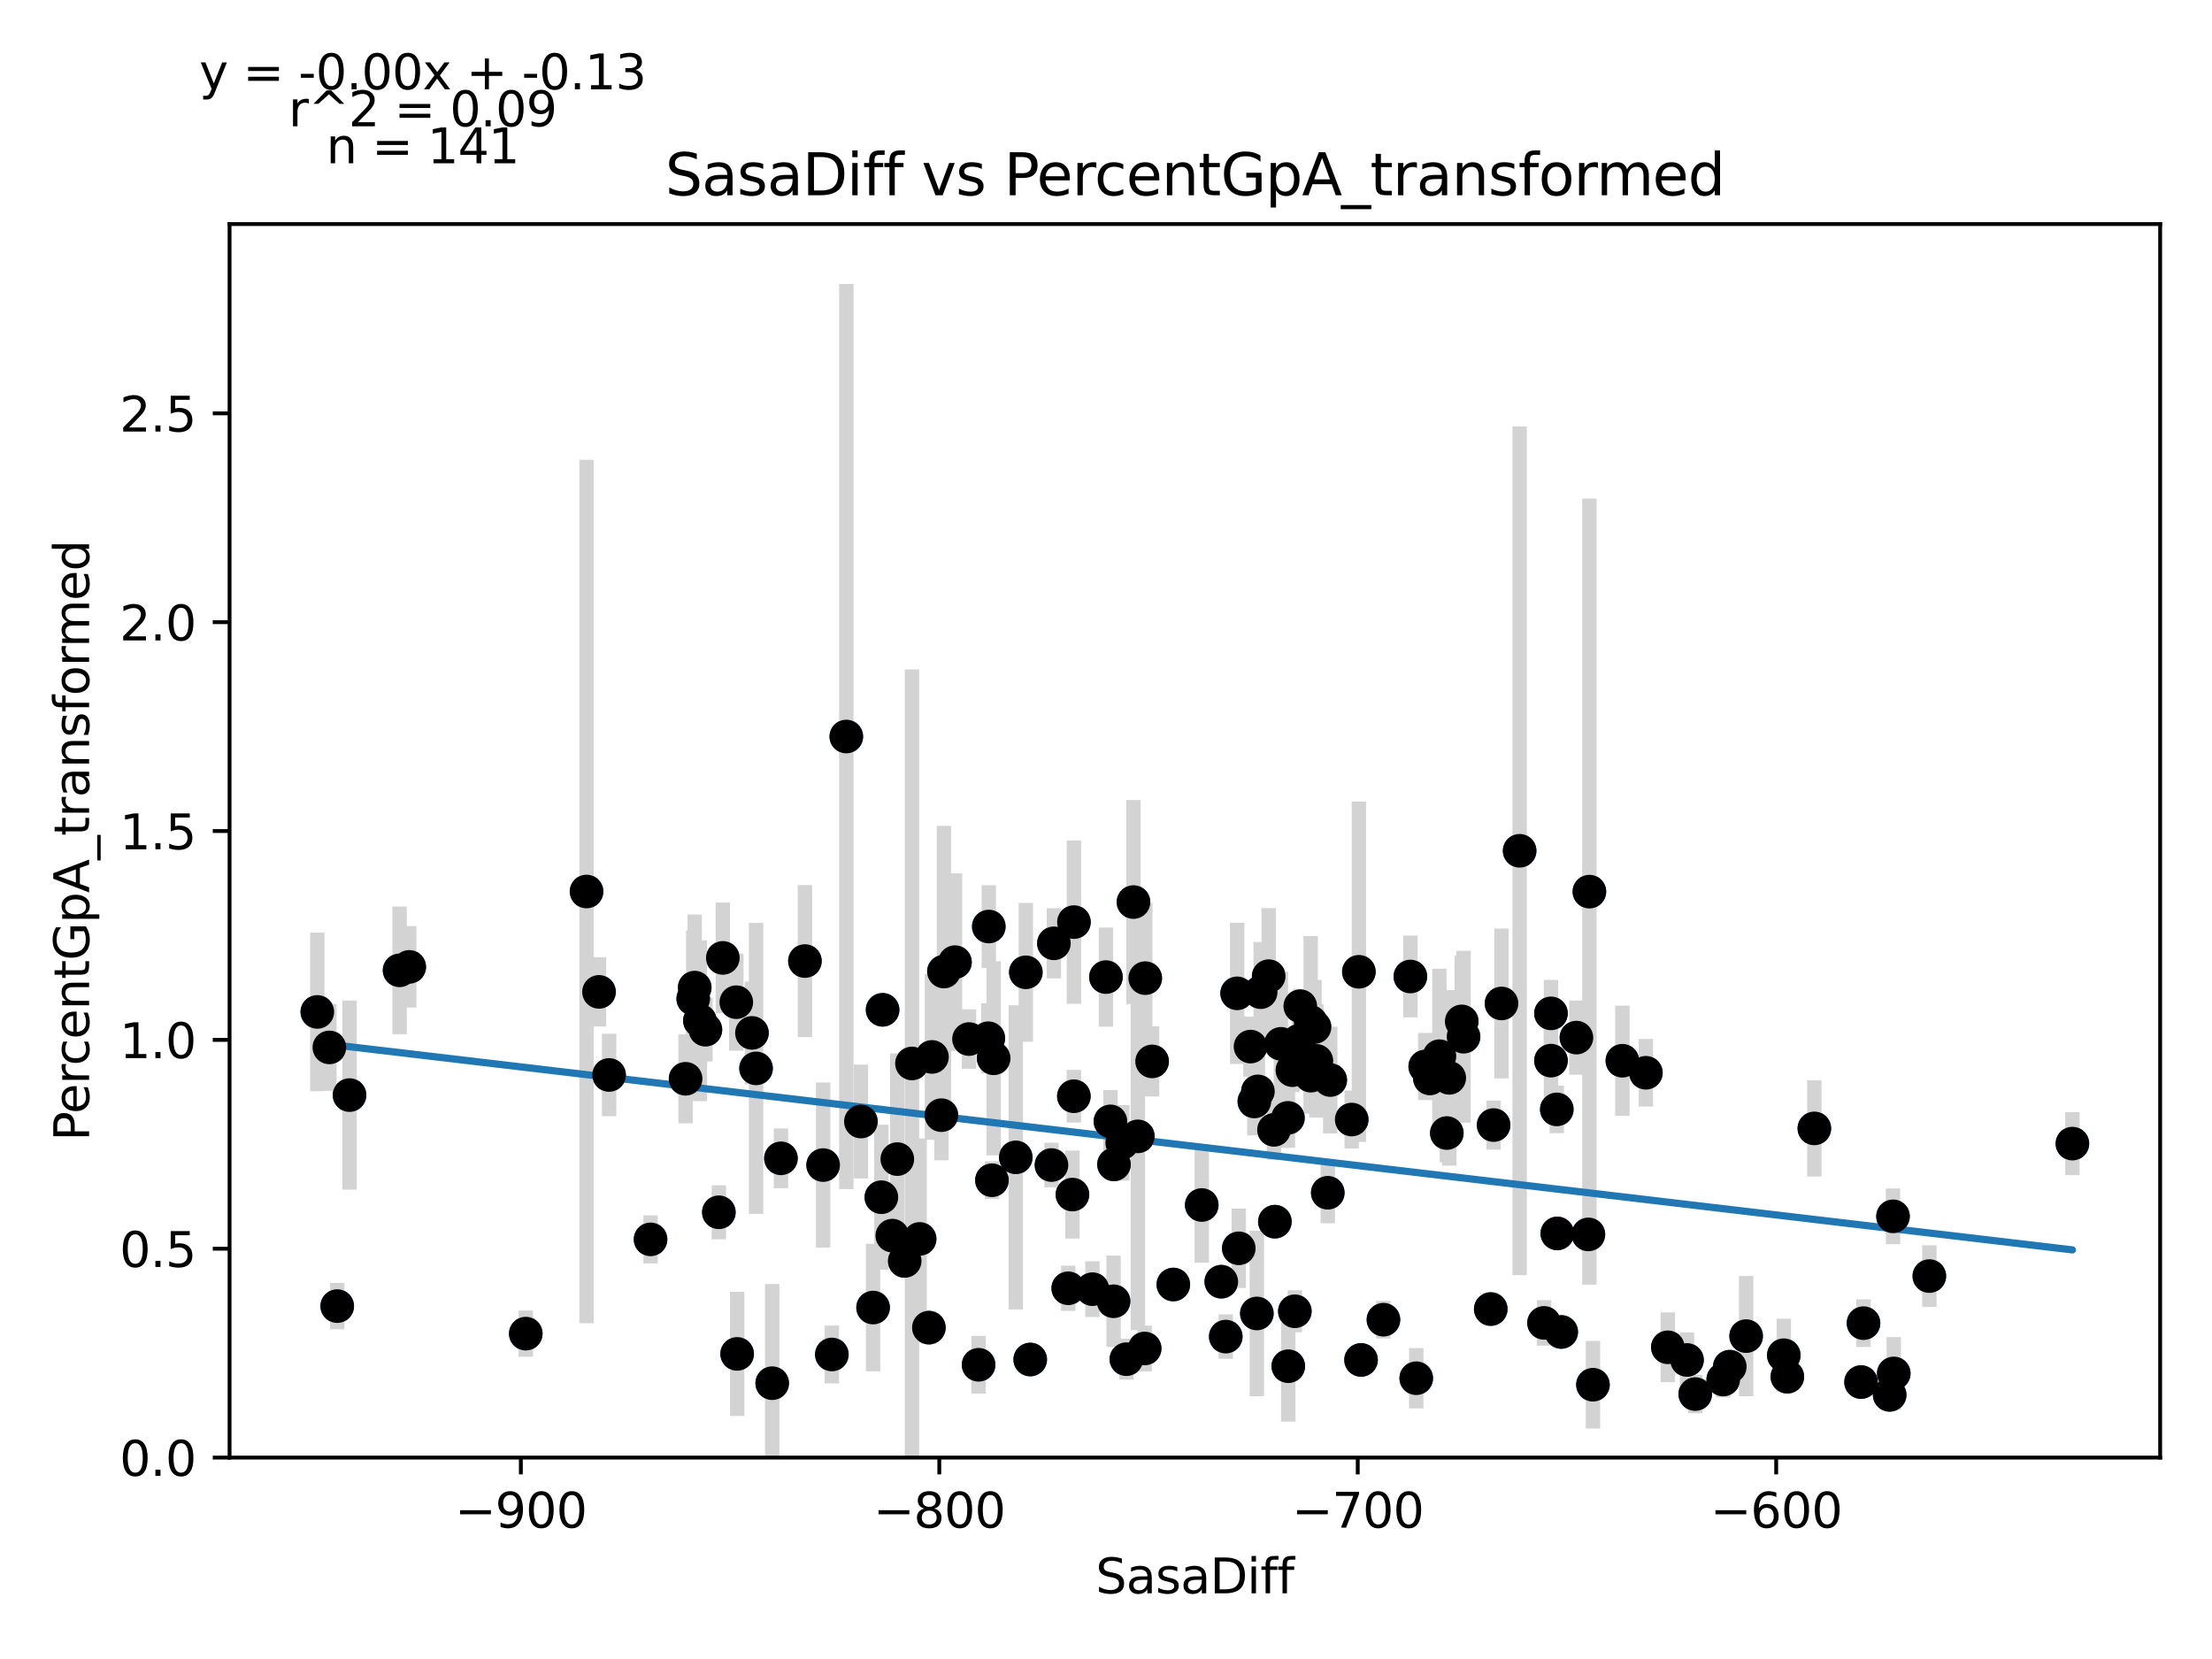 <?xml version="1.0" encoding="utf-8" standalone="no"?>
<!DOCTYPE svg PUBLIC "-//W3C//DTD SVG 1.1//EN"
  "http://www.w3.org/Graphics/SVG/1.1/DTD/svg11.dtd">
<svg xmlns:xlink="http://www.w3.org/1999/xlink" width="460.8pt" height="345.6pt" viewBox="0 0 460.8 345.6" xmlns="http://www.w3.org/2000/svg" version="1.1">
 <defs>
  <style type="text/css">*{stroke-linejoin: round; stroke-linecap: butt}</style>
 </defs>
 <g id="figure_1">
  <g id="patch_1">
   <path d="M 0 345.6 
L 460.8 345.6 
L 460.8 0 
L 0 0 
z
" style="fill: #ffffff"/>
  </g>
  <g id="axes_1">
   <g id="patch_2">
    <path d="M 47.821 303.64 
L 450 303.64 
L 450 46.676 
L 47.821 46.676 
z
" style="fill: #ffffff"/>
   </g>
   <g id="PathCollection_1">
    <defs>
     <path id="m1b25e414ed" d="M 0 3 
C 0.796 3 1.559 2.684 2.121 2.121 
C 2.684 1.559 3 0.796 3 0 
C 3 -0.796 2.684 -1.559 2.121 -2.121 
C 1.559 -2.684 0.796 -3 0 -3 
C -0.796 -3 -1.559 -2.684 -2.121 -2.121 
C -2.684 -1.559 -3 -0.796 -3 0 
C -3 0.796 -2.684 1.559 -2.121 2.121 
C -1.559 2.684 -0.796 3 0 3 
z
" style="stroke: #1f77b4"/>
    </defs>
    <g clip-path="url(#p685bd83412)">
     <use xlink:href="#m1b25e414ed" x="146.952" y="214.508" style="fill: #1f77b4; stroke: #1f77b4"/>
     <use xlink:href="#m1b25e414ed" x="206.638" y="245.868" style="fill: #1f77b4; stroke: #1f77b4"/>
     <use xlink:href="#m1b25e414ed" x="85.253" y="201.418" style="fill: #1f77b4; stroke: #1f77b4"/>
     <use xlink:href="#m1b25e414ed" x="83.24" y="202.139" style="fill: #1f77b4; stroke: #1f77b4"/>
     <use xlink:href="#m1b25e414ed" x="201.861" y="216.454" style="fill: #1f77b4; stroke: #1f77b4"/>
     <use xlink:href="#m1b25e414ed" x="150.579" y="199.55" style="fill: #1f77b4; stroke: #1f77b4"/>
     <use xlink:href="#m1b25e414ed" x="72.814" y="228.127" style="fill: #1f77b4; stroke: #1f77b4"/>
     <use xlink:href="#m1b25e414ed" x="194.146" y="220.178" style="fill: #1f77b4; stroke: #1f77b4"/>
     <use xlink:href="#m1b25e414ed" x="181.881" y="272.386" style="fill: #1f77b4; stroke: #1f77b4"/>
     <use xlink:href="#m1b25e414ed" x="124.785" y="206.626" style="fill: #1f77b4; stroke: #1f77b4"/>
     <use xlink:href="#m1b25e414ed" x="223.723" y="192.092" style="fill: #1f77b4; stroke: #1f77b4"/>
     <use xlink:href="#m1b25e414ed" x="265.399" y="235.369" style="fill: #1f77b4; stroke: #1f77b4"/>
     <use xlink:href="#m1b25e414ed" x="144.721" y="205.733" style="fill: #1f77b4; stroke: #1f77b4"/>
     <use xlink:href="#m1b25e414ed" x="214.614" y="283.211" style="fill: #1f77b4; stroke: #1f77b4"/>
     <use xlink:href="#m1b25e414ed" x="223.409" y="248.853" style="fill: #1f77b4; stroke: #1f77b4"/>
     <use xlink:href="#m1b25e414ed" x="262.043" y="227.357" style="fill: #1f77b4; stroke: #1f77b4"/>
     <use xlink:href="#m1b25e414ed" x="268.302" y="232.873" style="fill: #1f77b4; stroke: #1f77b4"/>
     <use xlink:href="#m1b25e414ed" x="347.443" y="280.666" style="fill: #1f77b4; stroke: #1f77b4"/>
     <use xlink:href="#m1b25e414ed" x="157.5" y="222.562" style="fill: #1f77b4; stroke: #1f77b4"/>
     <use xlink:href="#m1b25e414ed" x="257.719" y="206.929" style="fill: #1f77b4; stroke: #1f77b4"/>
     <use xlink:href="#m1b25e414ed" x="149.75" y="252.54" style="fill: #1f77b4; stroke: #1f77b4"/>
     <use xlink:href="#m1b25e414ed" x="189.979" y="221.539" style="fill: #1f77b4; stroke: #1f77b4"/>
     <use xlink:href="#m1b25e414ed" x="238.577" y="203.766" style="fill: #1f77b4; stroke: #1f77b4"/>
     <use xlink:href="#m1b25e414ed" x="109.53" y="277.82" style="fill: #1f77b4; stroke: #1f77b4"/>
     <use xlink:href="#m1b25e414ed" x="203.857" y="284.309" style="fill: #1f77b4; stroke: #1f77b4"/>
     <use xlink:href="#m1b25e414ed" x="273.035" y="212.91" style="fill: #1f77b4; stroke: #1f77b4"/>
     <use xlink:href="#m1b25e414ed" x="211.606" y="241.099" style="fill: #1f77b4; stroke: #1f77b4"/>
     <use xlink:href="#m1b25e414ed" x="328.397" y="216.151" style="fill: #1f77b4; stroke: #1f77b4"/>
     <use xlink:href="#m1b25e414ed" x="269.74" y="273.16" style="fill: #1f77b4; stroke: #1f77b4"/>
     <use xlink:href="#m1b25e414ed" x="324.413" y="256.949" style="fill: #1f77b4; stroke: #1f77b4"/>
     <use xlink:href="#m1b25e414ed" x="196.639" y="202.391" style="fill: #1f77b4; stroke: #1f77b4"/>
     <use xlink:href="#m1b25e414ed" x="122.187" y="185.718" style="fill: #1f77b4; stroke: #1f77b4"/>
     <use xlink:href="#m1b25e414ed" x="68.613" y="218.195" style="fill: #1f77b4; stroke: #1f77b4"/>
     <use xlink:href="#m1b25e414ed" x="283.53" y="283.298" style="fill: #1f77b4; stroke: #1f77b4"/>
     <use xlink:href="#m1b25e414ed" x="156.646" y="215.175" style="fill: #1f77b4; stroke: #1f77b4"/>
     <use xlink:href="#m1b25e414ed" x="236.127" y="187.918" style="fill: #1f77b4; stroke: #1f77b4"/>
     <use xlink:href="#m1b25e414ed" x="183.86" y="210.362" style="fill: #1f77b4; stroke: #1f77b4"/>
     <use xlink:href="#m1b25e414ed" x="135.524" y="258.183" style="fill: #1f77b4; stroke: #1f77b4"/>
     <use xlink:href="#m1b25e414ed" x="316.568" y="177.236" style="fill: #1f77b4; stroke: #1f77b4"/>
     <use xlink:href="#m1b25e414ed" x="276.6" y="248.474" style="fill: #1f77b4; stroke: #1f77b4"/>
     <use xlink:href="#m1b25e414ed" x="171.473" y="242.704" style="fill: #1f77b4; stroke: #1f77b4"/>
     <use xlink:href="#m1b25e414ed" x="321.65" y="275.581" style="fill: #1f77b4; stroke: #1f77b4"/>
     <use xlink:href="#m1b25e414ed" x="183.607" y="249.404" style="fill: #1f77b4; stroke: #1f77b4"/>
     <use xlink:href="#m1b25e414ed" x="258.059" y="260.049" style="fill: #1f77b4; stroke: #1f77b4"/>
     <use xlink:href="#m1b25e414ed" x="142.82" y="224.729" style="fill: #1f77b4; stroke: #1f77b4"/>
     <use xlink:href="#m1b25e414ed" x="262.618" y="206.689" style="fill: #1f77b4; stroke: #1f77b4"/>
     <use xlink:href="#m1b25e414ed" x="377.961" y="235.068" style="fill: #1f77b4; stroke: #1f77b4"/>
     <use xlink:href="#m1b25e414ed" x="273.837" y="213.955" style="fill: #1f77b4; stroke: #1f77b4"/>
     <use xlink:href="#m1b25e414ed" x="237.034" y="236.725" style="fill: #1f77b4; stroke: #1f77b4"/>
     <use xlink:href="#m1b25e414ed" x="223.705" y="228.366" style="fill: #1f77b4; stroke: #1f77b4"/>
     <use xlink:href="#m1b25e414ed" x="331.099" y="185.745" style="fill: #1f77b4; stroke: #1f77b4"/>
     <use xlink:href="#m1b25e414ed" x="371.598" y="282.318" style="fill: #1f77b4; stroke: #1f77b4"/>
     <use xlink:href="#m1b25e414ed" x="66.102" y="210.802" style="fill: #1f77b4; stroke: #1f77b4"/>
     <use xlink:href="#m1b25e414ed" x="372.339" y="286.795" style="fill: #1f77b4; stroke: #1f77b4"/>
     <use xlink:href="#m1b25e414ed" x="185.882" y="257.399" style="fill: #1f77b4; stroke: #1f77b4"/>
     <use xlink:href="#m1b25e414ed" x="337.968" y="220.972" style="fill: #1f77b4; stroke: #1f77b4"/>
     <use xlink:href="#m1b25e414ed" x="312.793" y="209.039" style="fill: #1f77b4; stroke: #1f77b4"/>
     <use xlink:href="#m1b25e414ed" x="233.782" y="238.071" style="fill: #1f77b4; stroke: #1f77b4"/>
     <use xlink:href="#m1b25e414ed" x="393.652" y="290.576" style="fill: #1f77b4; stroke: #1f77b4"/>
     <use xlink:href="#m1b25e414ed" x="238.455" y="280.916" style="fill: #1f77b4; stroke: #1f77b4"/>
     <use xlink:href="#m1b25e414ed" x="281.586" y="233.223" style="fill: #1f77b4; stroke: #1f77b4"/>
     <use xlink:href="#m1b25e414ed" x="261.302" y="229.454" style="fill: #1f77b4; stroke: #1f77b4"/>
     <use xlink:href="#m1b25e414ed" x="342.867" y="223.477" style="fill: #1f77b4; stroke: #1f77b4"/>
     <use xlink:href="#m1b25e414ed" x="234.645" y="283.144" style="fill: #1f77b4; stroke: #1f77b4"/>
     <use xlink:href="#m1b25e414ed" x="304.887" y="215.968" style="fill: #1f77b4; stroke: #1f77b4"/>
     <use xlink:href="#m1b25e414ed" x="167.681" y="200.206" style="fill: #1f77b4; stroke: #1f77b4"/>
     <use xlink:href="#m1b25e414ed" x="153.385" y="208.775" style="fill: #1f77b4; stroke: #1f77b4"/>
     <use xlink:href="#m1b25e414ed" x="270.629" y="216.805" style="fill: #1f77b4; stroke: #1f77b4"/>
     <use xlink:href="#m1b25e414ed" x="219.042" y="242.702" style="fill: #1f77b4; stroke: #1f77b4"/>
     <use xlink:href="#m1b25e414ed" x="324.308" y="231.109" style="fill: #1f77b4; stroke: #1f77b4"/>
     <use xlink:href="#m1b25e414ed" x="264.292" y="203.353" style="fill: #1f77b4; stroke: #1f77b4"/>
     <use xlink:href="#m1b25e414ed" x="268.371" y="284.607" style="fill: #1f77b4; stroke: #1f77b4"/>
     <use xlink:href="#m1b25e414ed" x="363.753" y="278.338" style="fill: #1f77b4; stroke: #1f77b4"/>
     <use xlink:href="#m1b25e414ed" x="70.251" y="272.087" style="fill: #1f77b4; stroke: #1f77b4"/>
     <use xlink:href="#m1b25e414ed" x="250.345" y="251.025" style="fill: #1f77b4; stroke: #1f77b4"/>
     <use xlink:href="#m1b25e414ed" x="144.416" y="208.064" style="fill: #1f77b4; stroke: #1f77b4"/>
     <use xlink:href="#m1b25e414ed" x="265.582" y="254.498" style="fill: #1f77b4; stroke: #1f77b4"/>
     <use xlink:href="#m1b25e414ed" x="186.928" y="241.461" style="fill: #1f77b4; stroke: #1f77b4"/>
     <use xlink:href="#m1b25e414ed" x="353.153" y="290.409" style="fill: #1f77b4; stroke: #1f77b4"/>
     <use xlink:href="#m1b25e414ed" x="351.436" y="283.306" style="fill: #1f77b4; stroke: #1f77b4"/>
     <use xlink:href="#m1b25e414ed" x="301.4" y="236.033" style="fill: #1f77b4; stroke: #1f77b4"/>
     <use xlink:href="#m1b25e414ed" x="240.006" y="221.11" style="fill: #1f77b4; stroke: #1f77b4"/>
     <use xlink:href="#m1b25e414ed" x="205.984" y="193.013" style="fill: #1f77b4; stroke: #1f77b4"/>
     <use xlink:href="#m1b25e414ed" x="173.286" y="282.162" style="fill: #1f77b4; stroke: #1f77b4"/>
     <use xlink:href="#m1b25e414ed" x="232.065" y="242.564" style="fill: #1f77b4; stroke: #1f77b4"/>
     <use xlink:href="#m1b25e414ed" x="198.94" y="200.433" style="fill: #1f77b4; stroke: #1f77b4"/>
     <use xlink:href="#m1b25e414ed" x="231.324" y="233.602" style="fill: #1f77b4; stroke: #1f77b4"/>
     <use xlink:href="#m1b25e414ed" x="176.302" y="153.433" style="fill: #1f77b4; stroke: #1f77b4"/>
     <use xlink:href="#m1b25e414ed" x="323.097" y="211.105" style="fill: #1f77b4; stroke: #1f77b4"/>
     <use xlink:href="#m1b25e414ed" x="360.344" y="284.707" style="fill: #1f77b4; stroke: #1f77b4"/>
     <use xlink:href="#m1b25e414ed" x="145.802" y="212.634" style="fill: #1f77b4; stroke: #1f77b4"/>
     <use xlink:href="#m1b25e414ed" x="191.575" y="258.091" style="fill: #1f77b4; stroke: #1f77b4"/>
     <use xlink:href="#m1b25e414ed" x="179.345" y="233.638" style="fill: #1f77b4; stroke: #1f77b4"/>
     <use xlink:href="#m1b25e414ed" x="255.348" y="278.439" style="fill: #1f77b4; stroke: #1f77b4"/>
     <use xlink:href="#m1b25e414ed" x="162.686" y="241.302" style="fill: #1f77b4; stroke: #1f77b4"/>
     <use xlink:href="#m1b25e414ed" x="330.89" y="257.151" style="fill: #1f77b4; stroke: #1f77b4"/>
     <use xlink:href="#m1b25e414ed" x="261.825" y="273.618" style="fill: #1f77b4; stroke: #1f77b4"/>
     <use xlink:href="#m1b25e414ed" x="227.576" y="268.559" style="fill: #1f77b4; stroke: #1f77b4"/>
     <use xlink:href="#m1b25e414ed" x="270.873" y="209.606" style="fill: #1f77b4; stroke: #1f77b4"/>
     <use xlink:href="#m1b25e414ed" x="126.886" y="223.936" style="fill: #1f77b4; stroke: #1f77b4"/>
     <use xlink:href="#m1b25e414ed" x="388.204" y="275.639" style="fill: #1f77b4; stroke: #1f77b4"/>
     <use xlink:href="#m1b25e414ed" x="266.837" y="217.449" style="fill: #1f77b4; stroke: #1f77b4"/>
     <use xlink:href="#m1b25e414ed" x="277.114" y="224.991" style="fill: #1f77b4; stroke: #1f77b4"/>
     <use xlink:href="#m1b25e414ed" x="206.995" y="220.463" style="fill: #1f77b4; stroke: #1f77b4"/>
     <use xlink:href="#m1b25e414ed" x="401.916" y="265.83" style="fill: #1f77b4; stroke: #1f77b4"/>
     <use xlink:href="#m1b25e414ed" x="222.537" y="268.37" style="fill: #1f77b4; stroke: #1f77b4"/>
     <use xlink:href="#m1b25e414ed" x="205.888" y="216.283" style="fill: #1f77b4; stroke: #1f77b4"/>
     <use xlink:href="#m1b25e414ed" x="188.463" y="262.679" style="fill: #1f77b4; stroke: #1f77b4"/>
     <use xlink:href="#m1b25e414ed" x="153.56" y="282.043" style="fill: #1f77b4; stroke: #1f77b4"/>
     <use xlink:href="#m1b25e414ed" x="230.391" y="203.545" style="fill: #1f77b4; stroke: #1f77b4"/>
     <use xlink:href="#m1b25e414ed" x="219.547" y="196.511" style="fill: #1f77b4; stroke: #1f77b4"/>
     <use xlink:href="#m1b25e414ed" x="283.077" y="202.444" style="fill: #1f77b4; stroke: #1f77b4"/>
     <use xlink:href="#m1b25e414ed" x="431.719" y="238.234" style="fill: #1f77b4; stroke: #1f77b4"/>
     <use xlink:href="#m1b25e414ed" x="273.079" y="224.083" style="fill: #1f77b4; stroke: #1f77b4"/>
     <use xlink:href="#m1b25e414ed" x="296.902" y="222.164" style="fill: #1f77b4; stroke: #1f77b4"/>
     <use xlink:href="#m1b25e414ed" x="394.349" y="253.383" style="fill: #1f77b4; stroke: #1f77b4"/>
     <use xlink:href="#m1b25e414ed" x="196.107" y="232.31" style="fill: #1f77b4; stroke: #1f77b4"/>
     <use xlink:href="#m1b25e414ed" x="288.194" y="274.917" style="fill: #1f77b4; stroke: #1f77b4"/>
     <use xlink:href="#m1b25e414ed" x="260.509" y="218.023" style="fill: #1f77b4; stroke: #1f77b4"/>
     <use xlink:href="#m1b25e414ed" x="358.976" y="287.379" style="fill: #1f77b4; stroke: #1f77b4"/>
     <use xlink:href="#m1b25e414ed" x="254.415" y="267.004" style="fill: #1f77b4; stroke: #1f77b4"/>
     <use xlink:href="#m1b25e414ed" x="387.69" y="287.912" style="fill: #1f77b4; stroke: #1f77b4"/>
     <use xlink:href="#m1b25e414ed" x="311.146" y="234.37" style="fill: #1f77b4; stroke: #1f77b4"/>
     <use xlink:href="#m1b25e414ed" x="269.234" y="222.938" style="fill: #1f77b4; stroke: #1f77b4"/>
     <use xlink:href="#m1b25e414ed" x="299.857" y="220.021" style="fill: #1f77b4; stroke: #1f77b4"/>
     <use xlink:href="#m1b25e414ed" x="193.501" y="276.57" style="fill: #1f77b4; stroke: #1f77b4"/>
     <use xlink:href="#m1b25e414ed" x="301.906" y="224.538" style="fill: #1f77b4; stroke: #1f77b4"/>
     <use xlink:href="#m1b25e414ed" x="231.978" y="271.078" style="fill: #1f77b4; stroke: #1f77b4"/>
     <use xlink:href="#m1b25e414ed" x="293.808" y="203.422" style="fill: #1f77b4; stroke: #1f77b4"/>
     <use xlink:href="#m1b25e414ed" x="274.229" y="221" style="fill: #1f77b4; stroke: #1f77b4"/>
     <use xlink:href="#m1b25e414ed" x="325.232" y="277.473" style="fill: #1f77b4; stroke: #1f77b4"/>
     <use xlink:href="#m1b25e414ed" x="244.426" y="267.586" style="fill: #1f77b4; stroke: #1f77b4"/>
     <use xlink:href="#m1b25e414ed" x="394.506" y="286.111" style="fill: #1f77b4; stroke: #1f77b4"/>
     <use xlink:href="#m1b25e414ed" x="297.878" y="224.661" style="fill: #1f77b4; stroke: #1f77b4"/>
     <use xlink:href="#m1b25e414ed" x="310.553" y="272.702" style="fill: #1f77b4; stroke: #1f77b4"/>
     <use xlink:href="#m1b25e414ed" x="331.84" y="288.462" style="fill: #1f77b4; stroke: #1f77b4"/>
     <use xlink:href="#m1b25e414ed" x="213.698" y="202.548" style="fill: #1f77b4; stroke: #1f77b4"/>
     <use xlink:href="#m1b25e414ed" x="160.865" y="288.143" style="fill: #1f77b4; stroke: #1f77b4"/>
     <use xlink:href="#m1b25e414ed" x="295.028" y="287.109" style="fill: #1f77b4; stroke: #1f77b4"/>
     <use xlink:href="#m1b25e414ed" x="304.503" y="212.777" style="fill: #1f77b4; stroke: #1f77b4"/>
     <use xlink:href="#m1b25e414ed" x="323.097" y="220.951" style="fill: #1f77b4; stroke: #1f77b4"/>
    </g>
   </g>
   <g id="matplotlib.axis_1">
    <g id="xtick_1">
     <g id="line2d_1">
      <defs>
       <path id="m4d68f698ae" d="M 0 0 
L 0 3.5 
" style="stroke: #000000; stroke-width: 0.8"/>
      </defs>
      <g>
       <use xlink:href="#m4d68f698ae" x="108.502" y="303.64" style="stroke: #000000; stroke-width: 0.8"/>
      </g>
     </g>
     <g id="text_1">
      <!-- −900 -->
      <g transform="translate(94.768 318.238)scale(0.1 -0.1)">
       <defs>
        <path id="DejaVuSans-2212" d="M 678 2272 
L 4684 2272 
L 4684 1741 
L 678 1741 
L 678 2272 
z
" transform="scale(0.016)"/>
        <path id="DejaVuSans-39" d="M 703 97 
L 703 672 
Q 941 559 1184 500 
Q 1428 441 1663 441 
Q 2288 441 2617 861 
Q 2947 1281 2994 2138 
Q 2813 1869 2534 1725 
Q 2256 1581 1919 1581 
Q 1219 1581 811 2004 
Q 403 2428 403 3163 
Q 403 3881 828 4315 
Q 1253 4750 1959 4750 
Q 2769 4750 3195 4129 
Q 3622 3509 3622 2328 
Q 3622 1225 3098 567 
Q 2575 -91 1691 -91 
Q 1453 -91 1209 -44 
Q 966 3 703 97 
z
M 1959 2075 
Q 2384 2075 2632 2365 
Q 2881 2656 2881 3163 
Q 2881 3666 2632 3958 
Q 2384 4250 1959 4250 
Q 1534 4250 1286 3958 
Q 1038 3666 1038 3163 
Q 1038 2656 1286 2365 
Q 1534 2075 1959 2075 
z
" transform="scale(0.016)"/>
        <path id="DejaVuSans-30" d="M 2034 4250 
Q 1547 4250 1301 3770 
Q 1056 3291 1056 2328 
Q 1056 1369 1301 889 
Q 1547 409 2034 409 
Q 2525 409 2770 889 
Q 3016 1369 3016 2328 
Q 3016 3291 2770 3770 
Q 2525 4250 2034 4250 
z
M 2034 4750 
Q 2819 4750 3233 4129 
Q 3647 3509 3647 2328 
Q 3647 1150 3233 529 
Q 2819 -91 2034 -91 
Q 1250 -91 836 529 
Q 422 1150 422 2328 
Q 422 3509 836 4129 
Q 1250 4750 2034 4750 
z
" transform="scale(0.016)"/>
       </defs>
       <use xlink:href="#DejaVuSans-2212"/>
       <use xlink:href="#DejaVuSans-39" x="83.789"/>
       <use xlink:href="#DejaVuSans-30" x="147.412"/>
       <use xlink:href="#DejaVuSans-30" x="211.035"/>
      </g>
     </g>
    </g>
    <g id="xtick_2">
     <g id="line2d_2">
      <g>
       <use xlink:href="#m4d68f698ae" x="195.672" y="303.64" style="stroke: #000000; stroke-width: 0.8"/>
      </g>
     </g>
     <g id="text_2">
      <!-- −800 -->
      <g transform="translate(181.938 318.238)scale(0.1 -0.1)">
       <defs>
        <path id="DejaVuSans-38" d="M 2034 2216 
Q 1584 2216 1326 1975 
Q 1069 1734 1069 1313 
Q 1069 891 1326 650 
Q 1584 409 2034 409 
Q 2484 409 2743 651 
Q 3003 894 3003 1313 
Q 3003 1734 2745 1975 
Q 2488 2216 2034 2216 
z
M 1403 2484 
Q 997 2584 770 2862 
Q 544 3141 544 3541 
Q 544 4100 942 4425 
Q 1341 4750 2034 4750 
Q 2731 4750 3128 4425 
Q 3525 4100 3525 3541 
Q 3525 3141 3298 2862 
Q 3072 2584 2669 2484 
Q 3125 2378 3379 2068 
Q 3634 1759 3634 1313 
Q 3634 634 3220 271 
Q 2806 -91 2034 -91 
Q 1263 -91 848 271 
Q 434 634 434 1313 
Q 434 1759 690 2068 
Q 947 2378 1403 2484 
z
M 1172 3481 
Q 1172 3119 1398 2916 
Q 1625 2713 2034 2713 
Q 2441 2713 2670 2916 
Q 2900 3119 2900 3481 
Q 2900 3844 2670 4047 
Q 2441 4250 2034 4250 
Q 1625 4250 1398 4047 
Q 1172 3844 1172 3481 
z
" transform="scale(0.016)"/>
       </defs>
       <use xlink:href="#DejaVuSans-2212"/>
       <use xlink:href="#DejaVuSans-38" x="83.789"/>
       <use xlink:href="#DejaVuSans-30" x="147.412"/>
       <use xlink:href="#DejaVuSans-30" x="211.035"/>
      </g>
     </g>
    </g>
    <g id="xtick_3">
     <g id="line2d_3">
      <g>
       <use xlink:href="#m4d68f698ae" x="282.842" y="303.64" style="stroke: #000000; stroke-width: 0.8"/>
      </g>
     </g>
     <g id="text_3">
      <!-- −700 -->
      <g transform="translate(269.108 318.238)scale(0.1 -0.1)">
       <defs>
        <path id="DejaVuSans-37" d="M 525 4666 
L 3525 4666 
L 3525 4397 
L 1831 0 
L 1172 0 
L 2766 4134 
L 525 4134 
L 525 4666 
z
" transform="scale(0.016)"/>
       </defs>
       <use xlink:href="#DejaVuSans-2212"/>
       <use xlink:href="#DejaVuSans-37" x="83.789"/>
       <use xlink:href="#DejaVuSans-30" x="147.412"/>
       <use xlink:href="#DejaVuSans-30" x="211.035"/>
      </g>
     </g>
    </g>
    <g id="xtick_4">
     <g id="line2d_4">
      <g>
       <use xlink:href="#m4d68f698ae" x="370.012" y="303.64" style="stroke: #000000; stroke-width: 0.8"/>
      </g>
     </g>
     <g id="text_4">
      <!-- −600 -->
      <g transform="translate(356.278 318.238)scale(0.1 -0.1)">
       <defs>
        <path id="DejaVuSans-36" d="M 2113 2584 
Q 1688 2584 1439 2293 
Q 1191 2003 1191 1497 
Q 1191 994 1439 701 
Q 1688 409 2113 409 
Q 2538 409 2786 701 
Q 3034 994 3034 1497 
Q 3034 2003 2786 2293 
Q 2538 2584 2113 2584 
z
M 3366 4563 
L 3366 3988 
Q 3128 4100 2886 4159 
Q 2644 4219 2406 4219 
Q 1781 4219 1451 3797 
Q 1122 3375 1075 2522 
Q 1259 2794 1537 2939 
Q 1816 3084 2150 3084 
Q 2853 3084 3261 2657 
Q 3669 2231 3669 1497 
Q 3669 778 3244 343 
Q 2819 -91 2113 -91 
Q 1303 -91 875 529 
Q 447 1150 447 2328 
Q 447 3434 972 4092 
Q 1497 4750 2381 4750 
Q 2619 4750 2861 4703 
Q 3103 4656 3366 4563 
z
" transform="scale(0.016)"/>
       </defs>
       <use xlink:href="#DejaVuSans-2212"/>
       <use xlink:href="#DejaVuSans-36" x="83.789"/>
       <use xlink:href="#DejaVuSans-30" x="147.412"/>
       <use xlink:href="#DejaVuSans-30" x="211.035"/>
      </g>
     </g>
    </g>
    <g id="text_5">
     <!-- SasaDiff -->
     <g transform="translate(228.244 331.917)scale(0.1 -0.1)">
      <defs>
       <path id="DejaVuSans-53" d="M 3425 4513 
L 3425 3897 
Q 3066 4069 2747 4153 
Q 2428 4238 2131 4238 
Q 1616 4238 1336 4038 
Q 1056 3838 1056 3469 
Q 1056 3159 1242 3001 
Q 1428 2844 1947 2747 
L 2328 2669 
Q 3034 2534 3370 2195 
Q 3706 1856 3706 1288 
Q 3706 609 3251 259 
Q 2797 -91 1919 -91 
Q 1588 -91 1214 -16 
Q 841 59 441 206 
L 441 856 
Q 825 641 1194 531 
Q 1563 422 1919 422 
Q 2459 422 2753 634 
Q 3047 847 3047 1241 
Q 3047 1584 2836 1778 
Q 2625 1972 2144 2069 
L 1759 2144 
Q 1053 2284 737 2584 
Q 422 2884 422 3419 
Q 422 4038 858 4394 
Q 1294 4750 2059 4750 
Q 2388 4750 2728 4690 
Q 3069 4631 3425 4513 
z
" transform="scale(0.016)"/>
       <path id="DejaVuSans-61" d="M 2194 1759 
Q 1497 1759 1228 1600 
Q 959 1441 959 1056 
Q 959 750 1161 570 
Q 1363 391 1709 391 
Q 2188 391 2477 730 
Q 2766 1069 2766 1631 
L 2766 1759 
L 2194 1759 
z
M 3341 1997 
L 3341 0 
L 2766 0 
L 2766 531 
Q 2569 213 2275 61 
Q 1981 -91 1556 -91 
Q 1019 -91 701 211 
Q 384 513 384 1019 
Q 384 1609 779 1909 
Q 1175 2209 1959 2209 
L 2766 2209 
L 2766 2266 
Q 2766 2663 2505 2880 
Q 2244 3097 1772 3097 
Q 1472 3097 1187 3025 
Q 903 2953 641 2809 
L 641 3341 
Q 956 3463 1253 3523 
Q 1550 3584 1831 3584 
Q 2591 3584 2966 3190 
Q 3341 2797 3341 1997 
z
" transform="scale(0.016)"/>
       <path id="DejaVuSans-73" d="M 2834 3397 
L 2834 2853 
Q 2591 2978 2328 3040 
Q 2066 3103 1784 3103 
Q 1356 3103 1142 2972 
Q 928 2841 928 2578 
Q 928 2378 1081 2264 
Q 1234 2150 1697 2047 
L 1894 2003 
Q 2506 1872 2764 1633 
Q 3022 1394 3022 966 
Q 3022 478 2636 193 
Q 2250 -91 1575 -91 
Q 1294 -91 989 -36 
Q 684 19 347 128 
L 347 722 
Q 666 556 975 473 
Q 1284 391 1588 391 
Q 1994 391 2212 530 
Q 2431 669 2431 922 
Q 2431 1156 2273 1281 
Q 2116 1406 1581 1522 
L 1381 1569 
Q 847 1681 609 1914 
Q 372 2147 372 2553 
Q 372 3047 722 3315 
Q 1072 3584 1716 3584 
Q 2034 3584 2315 3537 
Q 2597 3491 2834 3397 
z
" transform="scale(0.016)"/>
       <path id="DejaVuSans-44" d="M 1259 4147 
L 1259 519 
L 2022 519 
Q 2988 519 3436 956 
Q 3884 1394 3884 2338 
Q 3884 3275 3436 3711 
Q 2988 4147 2022 4147 
L 1259 4147 
z
M 628 4666 
L 1925 4666 
Q 3281 4666 3915 4102 
Q 4550 3538 4550 2338 
Q 4550 1131 3912 565 
Q 3275 0 1925 0 
L 628 0 
L 628 4666 
z
" transform="scale(0.016)"/>
       <path id="DejaVuSans-69" d="M 603 3500 
L 1178 3500 
L 1178 0 
L 603 0 
L 603 3500 
z
M 603 4863 
L 1178 4863 
L 1178 4134 
L 603 4134 
L 603 4863 
z
" transform="scale(0.016)"/>
       <path id="DejaVuSans-66" d="M 2375 4863 
L 2375 4384 
L 1825 4384 
Q 1516 4384 1395 4259 
Q 1275 4134 1275 3809 
L 1275 3500 
L 2222 3500 
L 2222 3053 
L 1275 3053 
L 1275 0 
L 697 0 
L 697 3053 
L 147 3053 
L 147 3500 
L 697 3500 
L 697 3744 
Q 697 4328 969 4595 
Q 1241 4863 1831 4863 
L 2375 4863 
z
" transform="scale(0.016)"/>
      </defs>
      <use xlink:href="#DejaVuSans-53"/>
      <use xlink:href="#DejaVuSans-61" x="63.477"/>
      <use xlink:href="#DejaVuSans-73" x="124.756"/>
      <use xlink:href="#DejaVuSans-61" x="176.855"/>
      <use xlink:href="#DejaVuSans-44" x="238.135"/>
      <use xlink:href="#DejaVuSans-69" x="315.137"/>
      <use xlink:href="#DejaVuSans-66" x="342.92"/>
      <use xlink:href="#DejaVuSans-66" x="378.125"/>
     </g>
    </g>
   </g>
   <g id="matplotlib.axis_2">
    <g id="ytick_1">
     <g id="line2d_5">
      <defs>
       <path id="m5de55e7ba9" d="M 0 0 
L -3.5 0 
" style="stroke: #000000; stroke-width: 0.8"/>
      </defs>
      <g>
       <use xlink:href="#m5de55e7ba9" x="47.821" y="303.64" style="stroke: #000000; stroke-width: 0.8"/>
      </g>
     </g>
     <g id="text_6">
      <!-- 0.0 -->
      <g transform="translate(24.918 307.439)scale(0.1 -0.1)">
       <defs>
        <path id="DejaVuSans-2e" d="M 684 794 
L 1344 794 
L 1344 0 
L 684 0 
L 684 794 
z
" transform="scale(0.016)"/>
       </defs>
       <use xlink:href="#DejaVuSans-30"/>
       <use xlink:href="#DejaVuSans-2e" x="63.623"/>
       <use xlink:href="#DejaVuSans-30" x="95.41"/>
      </g>
     </g>
    </g>
    <g id="ytick_2">
     <g id="line2d_6">
      <g>
       <use xlink:href="#m5de55e7ba9" x="47.821" y="260.133" style="stroke: #000000; stroke-width: 0.8"/>
      </g>
     </g>
     <g id="text_7">
      <!-- 0.5 -->
      <g transform="translate(24.918 263.932)scale(0.1 -0.1)">
       <defs>
        <path id="DejaVuSans-35" d="M 691 4666 
L 3169 4666 
L 3169 4134 
L 1269 4134 
L 1269 2991 
Q 1406 3038 1543 3061 
Q 1681 3084 1819 3084 
Q 2600 3084 3056 2656 
Q 3513 2228 3513 1497 
Q 3513 744 3044 326 
Q 2575 -91 1722 -91 
Q 1428 -91 1123 -41 
Q 819 9 494 109 
L 494 744 
Q 775 591 1075 516 
Q 1375 441 1709 441 
Q 2250 441 2565 725 
Q 2881 1009 2881 1497 
Q 2881 1984 2565 2268 
Q 2250 2553 1709 2553 
Q 1456 2553 1204 2497 
Q 953 2441 691 2322 
L 691 4666 
z
" transform="scale(0.016)"/>
       </defs>
       <use xlink:href="#DejaVuSans-30"/>
       <use xlink:href="#DejaVuSans-2e" x="63.623"/>
       <use xlink:href="#DejaVuSans-35" x="95.41"/>
      </g>
     </g>
    </g>
    <g id="ytick_3">
     <g id="line2d_7">
      <g>
       <use xlink:href="#m5de55e7ba9" x="47.821" y="216.625" style="stroke: #000000; stroke-width: 0.8"/>
      </g>
     </g>
     <g id="text_8">
      <!-- 1.0 -->
      <g transform="translate(24.918 220.424)scale(0.1 -0.1)">
       <defs>
        <path id="DejaVuSans-31" d="M 794 531 
L 1825 531 
L 1825 4091 
L 703 3866 
L 703 4441 
L 1819 4666 
L 2450 4666 
L 2450 531 
L 3481 531 
L 3481 0 
L 794 0 
L 794 531 
z
" transform="scale(0.016)"/>
       </defs>
       <use xlink:href="#DejaVuSans-31"/>
       <use xlink:href="#DejaVuSans-2e" x="63.623"/>
       <use xlink:href="#DejaVuSans-30" x="95.41"/>
      </g>
     </g>
    </g>
    <g id="ytick_4">
     <g id="line2d_8">
      <g>
       <use xlink:href="#m5de55e7ba9" x="47.821" y="173.118" style="stroke: #000000; stroke-width: 0.8"/>
      </g>
     </g>
     <g id="text_9">
      <!-- 1.5 -->
      <g transform="translate(24.918 176.917)scale(0.1 -0.1)">
       <use xlink:href="#DejaVuSans-31"/>
       <use xlink:href="#DejaVuSans-2e" x="63.623"/>
       <use xlink:href="#DejaVuSans-35" x="95.41"/>
      </g>
     </g>
    </g>
    <g id="ytick_5">
     <g id="line2d_9">
      <g>
       <use xlink:href="#m5de55e7ba9" x="47.821" y="129.61" style="stroke: #000000; stroke-width: 0.8"/>
      </g>
     </g>
     <g id="text_10">
      <!-- 2.0 -->
      <g transform="translate(24.918 133.41)scale(0.1 -0.1)">
       <defs>
        <path id="DejaVuSans-32" d="M 1228 531 
L 3431 531 
L 3431 0 
L 469 0 
L 469 531 
Q 828 903 1448 1529 
Q 2069 2156 2228 2338 
Q 2531 2678 2651 2914 
Q 2772 3150 2772 3378 
Q 2772 3750 2511 3984 
Q 2250 4219 1831 4219 
Q 1534 4219 1204 4116 
Q 875 4013 500 3803 
L 500 4441 
Q 881 4594 1212 4672 
Q 1544 4750 1819 4750 
Q 2544 4750 2975 4387 
Q 3406 4025 3406 3419 
Q 3406 3131 3298 2873 
Q 3191 2616 2906 2266 
Q 2828 2175 2409 1742 
Q 1991 1309 1228 531 
z
" transform="scale(0.016)"/>
       </defs>
       <use xlink:href="#DejaVuSans-32"/>
       <use xlink:href="#DejaVuSans-2e" x="63.623"/>
       <use xlink:href="#DejaVuSans-30" x="95.41"/>
      </g>
     </g>
    </g>
    <g id="ytick_6">
     <g id="line2d_10">
      <g>
       <use xlink:href="#m5de55e7ba9" x="47.821" y="86.103" style="stroke: #000000; stroke-width: 0.8"/>
      </g>
     </g>
     <g id="text_11">
      <!-- 2.5 -->
      <g transform="translate(24.918 89.902)scale(0.1 -0.1)">
       <use xlink:href="#DejaVuSans-32"/>
       <use xlink:href="#DejaVuSans-2e" x="63.623"/>
       <use xlink:href="#DejaVuSans-35" x="95.41"/>
      </g>
     </g>
    </g>
    <g id="text_12">
     <!-- PercentGpA_transformed -->
     <g transform="translate(18.56 237.696)rotate(-90)scale(0.1 -0.1)">
      <defs>
       <path id="DejaVuSans-50" d="M 1259 4147 
L 1259 2394 
L 2053 2394 
Q 2494 2394 2734 2622 
Q 2975 2850 2975 3272 
Q 2975 3691 2734 3919 
Q 2494 4147 2053 4147 
L 1259 4147 
z
M 628 4666 
L 2053 4666 
Q 2838 4666 3239 4311 
Q 3641 3956 3641 3272 
Q 3641 2581 3239 2228 
Q 2838 1875 2053 1875 
L 1259 1875 
L 1259 0 
L 628 0 
L 628 4666 
z
" transform="scale(0.016)"/>
       <path id="DejaVuSans-65" d="M 3597 1894 
L 3597 1613 
L 953 1613 
Q 991 1019 1311 708 
Q 1631 397 2203 397 
Q 2534 397 2845 478 
Q 3156 559 3463 722 
L 3463 178 
Q 3153 47 2828 -22 
Q 2503 -91 2169 -91 
Q 1331 -91 842 396 
Q 353 884 353 1716 
Q 353 2575 817 3079 
Q 1281 3584 2069 3584 
Q 2775 3584 3186 3129 
Q 3597 2675 3597 1894 
z
M 3022 2063 
Q 3016 2534 2758 2815 
Q 2500 3097 2075 3097 
Q 1594 3097 1305 2825 
Q 1016 2553 972 2059 
L 3022 2063 
z
" transform="scale(0.016)"/>
       <path id="DejaVuSans-72" d="M 2631 2963 
Q 2534 3019 2420 3045 
Q 2306 3072 2169 3072 
Q 1681 3072 1420 2755 
Q 1159 2438 1159 1844 
L 1159 0 
L 581 0 
L 581 3500 
L 1159 3500 
L 1159 2956 
Q 1341 3275 1631 3429 
Q 1922 3584 2338 3584 
Q 2397 3584 2469 3576 
Q 2541 3569 2628 3553 
L 2631 2963 
z
" transform="scale(0.016)"/>
       <path id="DejaVuSans-63" d="M 3122 3366 
L 3122 2828 
Q 2878 2963 2633 3030 
Q 2388 3097 2138 3097 
Q 1578 3097 1268 2742 
Q 959 2388 959 1747 
Q 959 1106 1268 751 
Q 1578 397 2138 397 
Q 2388 397 2633 464 
Q 2878 531 3122 666 
L 3122 134 
Q 2881 22 2623 -34 
Q 2366 -91 2075 -91 
Q 1284 -91 818 406 
Q 353 903 353 1747 
Q 353 2603 823 3093 
Q 1294 3584 2113 3584 
Q 2378 3584 2631 3529 
Q 2884 3475 3122 3366 
z
" transform="scale(0.016)"/>
       <path id="DejaVuSans-6e" d="M 3513 2113 
L 3513 0 
L 2938 0 
L 2938 2094 
Q 2938 2591 2744 2837 
Q 2550 3084 2163 3084 
Q 1697 3084 1428 2787 
Q 1159 2491 1159 1978 
L 1159 0 
L 581 0 
L 581 3500 
L 1159 3500 
L 1159 2956 
Q 1366 3272 1645 3428 
Q 1925 3584 2291 3584 
Q 2894 3584 3203 3211 
Q 3513 2838 3513 2113 
z
" transform="scale(0.016)"/>
       <path id="DejaVuSans-74" d="M 1172 4494 
L 1172 3500 
L 2356 3500 
L 2356 3053 
L 1172 3053 
L 1172 1153 
Q 1172 725 1289 603 
Q 1406 481 1766 481 
L 2356 481 
L 2356 0 
L 1766 0 
Q 1100 0 847 248 
Q 594 497 594 1153 
L 594 3053 
L 172 3053 
L 172 3500 
L 594 3500 
L 594 4494 
L 1172 4494 
z
" transform="scale(0.016)"/>
       <path id="DejaVuSans-47" d="M 3809 666 
L 3809 1919 
L 2778 1919 
L 2778 2438 
L 4434 2438 
L 4434 434 
Q 4069 175 3628 42 
Q 3188 -91 2688 -91 
Q 1594 -91 976 548 
Q 359 1188 359 2328 
Q 359 3472 976 4111 
Q 1594 4750 2688 4750 
Q 3144 4750 3555 4637 
Q 3966 4525 4313 4306 
L 4313 3634 
Q 3963 3931 3569 4081 
Q 3175 4231 2741 4231 
Q 1884 4231 1454 3753 
Q 1025 3275 1025 2328 
Q 1025 1384 1454 906 
Q 1884 428 2741 428 
Q 3075 428 3337 486 
Q 3600 544 3809 666 
z
" transform="scale(0.016)"/>
       <path id="DejaVuSans-70" d="M 1159 525 
L 1159 -1331 
L 581 -1331 
L 581 3500 
L 1159 3500 
L 1159 2969 
Q 1341 3281 1617 3432 
Q 1894 3584 2278 3584 
Q 2916 3584 3314 3078 
Q 3713 2572 3713 1747 
Q 3713 922 3314 415 
Q 2916 -91 2278 -91 
Q 1894 -91 1617 61 
Q 1341 213 1159 525 
z
M 3116 1747 
Q 3116 2381 2855 2742 
Q 2594 3103 2138 3103 
Q 1681 3103 1420 2742 
Q 1159 2381 1159 1747 
Q 1159 1113 1420 752 
Q 1681 391 2138 391 
Q 2594 391 2855 752 
Q 3116 1113 3116 1747 
z
" transform="scale(0.016)"/>
       <path id="DejaVuSans-41" d="M 2188 4044 
L 1331 1722 
L 3047 1722 
L 2188 4044 
z
M 1831 4666 
L 2547 4666 
L 4325 0 
L 3669 0 
L 3244 1197 
L 1141 1197 
L 716 0 
L 50 0 
L 1831 4666 
z
" transform="scale(0.016)"/>
       <path id="DejaVuSans-5f" d="M 3263 -1063 
L 3263 -1509 
L -63 -1509 
L -63 -1063 
L 3263 -1063 
z
" transform="scale(0.016)"/>
       <path id="DejaVuSans-6f" d="M 1959 3097 
Q 1497 3097 1228 2736 
Q 959 2375 959 1747 
Q 959 1119 1226 758 
Q 1494 397 1959 397 
Q 2419 397 2687 759 
Q 2956 1122 2956 1747 
Q 2956 2369 2687 2733 
Q 2419 3097 1959 3097 
z
M 1959 3584 
Q 2709 3584 3137 3096 
Q 3566 2609 3566 1747 
Q 3566 888 3137 398 
Q 2709 -91 1959 -91 
Q 1206 -91 779 398 
Q 353 888 353 1747 
Q 353 2609 779 3096 
Q 1206 3584 1959 3584 
z
" transform="scale(0.016)"/>
       <path id="DejaVuSans-6d" d="M 3328 2828 
Q 3544 3216 3844 3400 
Q 4144 3584 4550 3584 
Q 5097 3584 5394 3201 
Q 5691 2819 5691 2113 
L 5691 0 
L 5113 0 
L 5113 2094 
Q 5113 2597 4934 2840 
Q 4756 3084 4391 3084 
Q 3944 3084 3684 2787 
Q 3425 2491 3425 1978 
L 3425 0 
L 2847 0 
L 2847 2094 
Q 2847 2600 2669 2842 
Q 2491 3084 2119 3084 
Q 1678 3084 1418 2786 
Q 1159 2488 1159 1978 
L 1159 0 
L 581 0 
L 581 3500 
L 1159 3500 
L 1159 2956 
Q 1356 3278 1631 3431 
Q 1906 3584 2284 3584 
Q 2666 3584 2933 3390 
Q 3200 3197 3328 2828 
z
" transform="scale(0.016)"/>
       <path id="DejaVuSans-64" d="M 2906 2969 
L 2906 4863 
L 3481 4863 
L 3481 0 
L 2906 0 
L 2906 525 
Q 2725 213 2448 61 
Q 2172 -91 1784 -91 
Q 1150 -91 751 415 
Q 353 922 353 1747 
Q 353 2572 751 3078 
Q 1150 3584 1784 3584 
Q 2172 3584 2448 3432 
Q 2725 3281 2906 2969 
z
M 947 1747 
Q 947 1113 1208 752 
Q 1469 391 1925 391 
Q 2381 391 2643 752 
Q 2906 1113 2906 1747 
Q 2906 2381 2643 2742 
Q 2381 3103 1925 3103 
Q 1469 3103 1208 2742 
Q 947 2381 947 1747 
z
" transform="scale(0.016)"/>
      </defs>
      <use xlink:href="#DejaVuSans-50"/>
      <use xlink:href="#DejaVuSans-65" x="56.678"/>
      <use xlink:href="#DejaVuSans-72" x="118.201"/>
      <use xlink:href="#DejaVuSans-63" x="157.064"/>
      <use xlink:href="#DejaVuSans-65" x="212.045"/>
      <use xlink:href="#DejaVuSans-6e" x="273.568"/>
      <use xlink:href="#DejaVuSans-74" x="336.947"/>
      <use xlink:href="#DejaVuSans-47" x="376.156"/>
      <use xlink:href="#DejaVuSans-70" x="453.646"/>
      <use xlink:href="#DejaVuSans-41" x="517.123"/>
      <use xlink:href="#DejaVuSans-5f" x="585.531"/>
      <use xlink:href="#DejaVuSans-74" x="635.531"/>
      <use xlink:href="#DejaVuSans-72" x="674.74"/>
      <use xlink:href="#DejaVuSans-61" x="715.854"/>
      <use xlink:href="#DejaVuSans-6e" x="777.133"/>
      <use xlink:href="#DejaVuSans-73" x="840.512"/>
      <use xlink:href="#DejaVuSans-66" x="892.611"/>
      <use xlink:href="#DejaVuSans-6f" x="927.816"/>
      <use xlink:href="#DejaVuSans-72" x="988.998"/>
      <use xlink:href="#DejaVuSans-6d" x="1028.361"/>
      <use xlink:href="#DejaVuSans-65" x="1125.773"/>
      <use xlink:href="#DejaVuSans-64" x="1187.297"/>
     </g>
    </g>
   </g>
   <g id="LineCollection_1">
    <path d="M 146.952 221.129 
L 146.952 207.888 
" clip-path="url(#p685bd83412)" style="fill: none; stroke: #d3d3d3; stroke-width: 3"/>
    <path d="M 206.638 249.791 
L 206.638 241.944 
" clip-path="url(#p685bd83412)" style="fill: none; stroke: #d3d3d3; stroke-width: 3"/>
    <path d="M 85.253 209.897 
L 85.253 192.939 
" clip-path="url(#p685bd83412)" style="fill: none; stroke: #d3d3d3; stroke-width: 3"/>
    <path d="M 83.24 215.442 
L 83.24 188.836 
" clip-path="url(#p685bd83412)" style="fill: none; stroke: #d3d3d3; stroke-width: 3"/>
    <path d="M 201.861 222.65 
L 201.861 210.257 
" clip-path="url(#p685bd83412)" style="fill: none; stroke: #d3d3d3; stroke-width: 3"/>
    <path d="M 150.579 211.084 
L 150.579 188.016 
" clip-path="url(#p685bd83412)" style="fill: none; stroke: #d3d3d3; stroke-width: 3"/>
    <path d="M 72.814 247.827 
L 72.814 208.427 
" clip-path="url(#p685bd83412)" style="fill: none; stroke: #d3d3d3; stroke-width: 3"/>
    <path d="M 194.146 237.435 
L 194.146 202.92 
" clip-path="url(#p685bd83412)" style="fill: none; stroke: #d3d3d3; stroke-width: 3"/>
    <path d="M 181.881 285.668 
L 181.881 259.105 
" clip-path="url(#p685bd83412)" style="fill: none; stroke: #d3d3d3; stroke-width: 3"/>
    <path d="M 124.785 213.841 
L 124.785 199.412 
" clip-path="url(#p685bd83412)" style="fill: none; stroke: #d3d3d3; stroke-width: 3"/>
    <path d="M 223.723 209.108 
L 223.723 175.076 
" clip-path="url(#p685bd83412)" style="fill: none; stroke: #d3d3d3; stroke-width: 3"/>
    <path d="M 265.399 241.601 
L 265.399 229.136 
" clip-path="url(#p685bd83412)" style="fill: none; stroke: #d3d3d3; stroke-width: 3"/>
    <path d="M 144.721 220.952 
L 144.721 190.514 
" clip-path="url(#p685bd83412)" style="fill: none; stroke: #d3d3d3; stroke-width: 3"/>
    <path d="M 214.614 284.956 
L 214.614 281.466 
" clip-path="url(#p685bd83412)" style="fill: none; stroke: #d3d3d3; stroke-width: 3"/>
    <path d="M 223.409 258.023 
L 223.409 239.683 
" clip-path="url(#p685bd83412)" style="fill: none; stroke: #d3d3d3; stroke-width: 3"/>
    <path d="M 262.043 235.707 
L 262.043 219.006 
" clip-path="url(#p685bd83412)" style="fill: none; stroke: #d3d3d3; stroke-width: 3"/>
    <path d="M 268.302 239.114 
L 268.302 226.632 
" clip-path="url(#p685bd83412)" style="fill: none; stroke: #d3d3d3; stroke-width: 3"/>
    <path d="M 347.443 287.931 
L 347.443 273.401 
" clip-path="url(#p685bd83412)" style="fill: none; stroke: #d3d3d3; stroke-width: 3"/>
    <path d="M 157.5 252.868 
L 157.5 192.256 
" clip-path="url(#p685bd83412)" style="fill: none; stroke: #d3d3d3; stroke-width: 3"/>
    <path d="M 257.719 221.64 
L 257.719 192.217 
" clip-path="url(#p685bd83412)" style="fill: none; stroke: #d3d3d3; stroke-width: 3"/>
    <path d="M 149.75 258.17 
L 149.75 246.911 
" clip-path="url(#p685bd83412)" style="fill: none; stroke: #d3d3d3; stroke-width: 3"/>
    <path d="M 189.979 303.623 
L 189.979 139.456 
" clip-path="url(#p685bd83412)" style="fill: none; stroke: #d3d3d3; stroke-width: 3"/>
    <path d="M 238.577 219.457 
L 238.577 188.075 
" clip-path="url(#p685bd83412)" style="fill: none; stroke: #d3d3d3; stroke-width: 3"/>
    <path d="M 109.53 282.621 
L 109.53 273.019 
" clip-path="url(#p685bd83412)" style="fill: none; stroke: #d3d3d3; stroke-width: 3"/>
    <path d="M 203.857 290.316 
L 203.857 278.303 
" clip-path="url(#p685bd83412)" style="fill: none; stroke: #d3d3d3; stroke-width: 3"/>
    <path d="M 273.035 230.81 
L 273.035 195.011 
" clip-path="url(#p685bd83412)" style="fill: none; stroke: #d3d3d3; stroke-width: 3"/>
    <path d="M 211.606 272.781 
L 211.606 209.416 
" clip-path="url(#p685bd83412)" style="fill: none; stroke: #d3d3d3; stroke-width: 3"/>
    <path d="M 328.397 223.874 
L 328.397 208.429 
" clip-path="url(#p685bd83412)" style="fill: none; stroke: #d3d3d3; stroke-width: 3"/>
    <path d="M 269.74 277.542 
L 269.74 268.779 
" clip-path="url(#p685bd83412)" style="fill: none; stroke: #d3d3d3; stroke-width: 3"/>
    <path d="M 324.413 260.107 
L 324.413 253.791 
" clip-path="url(#p685bd83412)" style="fill: none; stroke: #d3d3d3; stroke-width: 3"/>
    <path d="M 196.639 232.742 
L 196.639 172.041 
" clip-path="url(#p685bd83412)" style="fill: none; stroke: #d3d3d3; stroke-width: 3"/>
    <path d="M 122.187 275.656 
L 122.187 95.781 
" clip-path="url(#p685bd83412)" style="fill: none; stroke: #d3d3d3; stroke-width: 3"/>
    <path d="M 68.613 227.24 
L 68.613 209.15 
" clip-path="url(#p685bd83412)" style="fill: none; stroke: #d3d3d3; stroke-width: 3"/>
    <path d="M 283.53 285.223 
L 283.53 281.373 
" clip-path="url(#p685bd83412)" style="fill: none; stroke: #d3d3d3; stroke-width: 3"/>
    <path d="M 156.646 225.859 
L 156.646 204.49 
" clip-path="url(#p685bd83412)" style="fill: none; stroke: #d3d3d3; stroke-width: 3"/>
    <path d="M 236.127 209.173 
L 236.127 166.664 
" clip-path="url(#p685bd83412)" style="fill: none; stroke: #d3d3d3; stroke-width: 3"/>
    <path d="M 183.86 213.059 
L 183.86 207.664 
" clip-path="url(#p685bd83412)" style="fill: none; stroke: #d3d3d3; stroke-width: 3"/>
    <path d="M 135.524 263.182 
L 135.524 253.183 
" clip-path="url(#p685bd83412)" style="fill: none; stroke: #d3d3d3; stroke-width: 3"/>
    <path d="M 316.568 265.639 
L 316.568 88.832 
" clip-path="url(#p685bd83412)" style="fill: none; stroke: #d3d3d3; stroke-width: 3"/>
    <path d="M 276.6 254.834 
L 276.6 242.115 
" clip-path="url(#p685bd83412)" style="fill: none; stroke: #d3d3d3; stroke-width: 3"/>
    <path d="M 171.473 259.909 
L 171.473 225.5 
" clip-path="url(#p685bd83412)" style="fill: none; stroke: #d3d3d3; stroke-width: 3"/>
    <path d="M 321.65 280.313 
L 321.65 270.85 
" clip-path="url(#p685bd83412)" style="fill: none; stroke: #d3d3d3; stroke-width: 3"/>
    <path d="M 183.607 264.51 
L 183.607 234.297 
" clip-path="url(#p685bd83412)" style="fill: none; stroke: #d3d3d3; stroke-width: 3"/>
    <path d="M 258.059 268.32 
L 258.059 251.778 
" clip-path="url(#p685bd83412)" style="fill: none; stroke: #d3d3d3; stroke-width: 3"/>
    <path d="M 142.82 234.008 
L 142.82 215.45 
" clip-path="url(#p685bd83412)" style="fill: none; stroke: #d3d3d3; stroke-width: 3"/>
    <path d="M 262.618 217.149 
L 262.618 196.23 
" clip-path="url(#p685bd83412)" style="fill: none; stroke: #d3d3d3; stroke-width: 3"/>
    <path d="M 377.961 245.098 
L 377.961 225.037 
" clip-path="url(#p685bd83412)" style="fill: none; stroke: #d3d3d3; stroke-width: 3"/>
    <path d="M 273.837 223.759 
L 273.837 204.15 
" clip-path="url(#p685bd83412)" style="fill: none; stroke: #d3d3d3; stroke-width: 3"/>
    <path d="M 237.034 277.112 
L 237.034 196.338 
" clip-path="url(#p685bd83412)" style="fill: none; stroke: #d3d3d3; stroke-width: 3"/>
    <path d="M 223.705 233.851 
L 223.705 222.882 
" clip-path="url(#p685bd83412)" style="fill: none; stroke: #d3d3d3; stroke-width: 3"/>
    <path d="M 331.099 267.625 
L 331.099 103.865 
" clip-path="url(#p685bd83412)" style="fill: none; stroke: #d3d3d3; stroke-width: 3"/>
    <path d="M 371.598 289.923 
L 371.598 274.712 
" clip-path="url(#p685bd83412)" style="fill: none; stroke: #d3d3d3; stroke-width: 3"/>
    <path d="M 66.102 227.315 
L 66.102 194.289 
" clip-path="url(#p685bd83412)" style="fill: none; stroke: #d3d3d3; stroke-width: 3"/>
    <path d="M 372.339 289.536 
L 372.339 284.054 
" clip-path="url(#p685bd83412)" style="fill: none; stroke: #d3d3d3; stroke-width: 3"/>
    <path d="M 185.882 262.246 
L 185.882 252.553 
" clip-path="url(#p685bd83412)" style="fill: none; stroke: #d3d3d3; stroke-width: 3"/>
    <path d="M 337.968 232.44 
L 337.968 209.504 
" clip-path="url(#p685bd83412)" style="fill: none; stroke: #d3d3d3; stroke-width: 3"/>
    <path d="M 312.793 224.644 
L 312.793 193.435 
" clip-path="url(#p685bd83412)" style="fill: none; stroke: #d3d3d3; stroke-width: 3"/>
    <path d="M 233.782 245.952 
L 233.782 230.189 
" clip-path="url(#p685bd83412)" style="fill: none; stroke: #d3d3d3; stroke-width: 3"/>
    <path d="M 393.652 292.408 
L 393.652 288.745 
" clip-path="url(#p685bd83412)" style="fill: none; stroke: #d3d3d3; stroke-width: 3"/>
    <path d="M 238.455 285.681 
L 238.455 276.152 
" clip-path="url(#p685bd83412)" style="fill: none; stroke: #d3d3d3; stroke-width: 3"/>
    <path d="M 281.586 239.259 
L 281.586 227.187 
" clip-path="url(#p685bd83412)" style="fill: none; stroke: #d3d3d3; stroke-width: 3"/>
    <path d="M 261.302 236.522 
L 261.302 222.385 
" clip-path="url(#p685bd83412)" style="fill: none; stroke: #d3d3d3; stroke-width: 3"/>
    <path d="M 342.867 230.525 
L 342.867 216.43 
" clip-path="url(#p685bd83412)" style="fill: none; stroke: #d3d3d3; stroke-width: 3"/>
    <path d="M 234.645 287.412 
L 234.645 278.875 
" clip-path="url(#p685bd83412)" style="fill: none; stroke: #d3d3d3; stroke-width: 3"/>
    <path d="M 304.887 233.863 
L 304.887 198.072 
" clip-path="url(#p685bd83412)" style="fill: none; stroke: #d3d3d3; stroke-width: 3"/>
    <path d="M 167.681 216.046 
L 167.681 184.366 
" clip-path="url(#p685bd83412)" style="fill: none; stroke: #d3d3d3; stroke-width: 3"/>
    <path d="M 153.385 218.886 
L 153.385 198.663 
" clip-path="url(#p685bd83412)" style="fill: none; stroke: #d3d3d3; stroke-width: 3"/>
    <path d="M 270.629 222.968 
L 270.629 210.642 
" clip-path="url(#p685bd83412)" style="fill: none; stroke: #d3d3d3; stroke-width: 3"/>
    <path d="M 219.042 247.343 
L 219.042 238.06 
" clip-path="url(#p685bd83412)" style="fill: none; stroke: #d3d3d3; stroke-width: 3"/>
    <path d="M 324.308 236.063 
L 324.308 226.155 
" clip-path="url(#p685bd83412)" style="fill: none; stroke: #d3d3d3; stroke-width: 3"/>
    <path d="M 264.292 217.527 
L 264.292 189.179 
" clip-path="url(#p685bd83412)" style="fill: none; stroke: #d3d3d3; stroke-width: 3"/>
    <path d="M 268.371 296.153 
L 268.371 273.06 
" clip-path="url(#p685bd83412)" style="fill: none; stroke: #d3d3d3; stroke-width: 3"/>
    <path d="M 363.753 290.858 
L 363.753 265.817 
" clip-path="url(#p685bd83412)" style="fill: none; stroke: #d3d3d3; stroke-width: 3"/>
    <path d="M 70.251 276.905 
L 70.251 267.27 
" clip-path="url(#p685bd83412)" style="fill: none; stroke: #d3d3d3; stroke-width: 3"/>
    <path d="M 250.345 263.021 
L 250.345 239.029 
" clip-path="url(#p685bd83412)" style="fill: none; stroke: #d3d3d3; stroke-width: 3"/>
    <path d="M 144.416 222.301 
L 144.416 193.828 
" clip-path="url(#p685bd83412)" style="fill: none; stroke: #d3d3d3; stroke-width: 3"/>
    <path d="M 265.582 255.561 
L 265.582 253.434 
" clip-path="url(#p685bd83412)" style="fill: none; stroke: #d3d3d3; stroke-width: 3"/>
    <path d="M 186.928 263.494 
L 186.928 219.427 
" clip-path="url(#p685bd83412)" style="fill: none; stroke: #d3d3d3; stroke-width: 3"/>
    <path d="M 353.153 294.409 
L 353.153 286.408 
" clip-path="url(#p685bd83412)" style="fill: none; stroke: #d3d3d3; stroke-width: 3"/>
    <path d="M 351.436 289.056 
L 351.436 277.556 
" clip-path="url(#p685bd83412)" style="fill: none; stroke: #d3d3d3; stroke-width: 3"/>
    <path d="M 301.4 242.123 
L 301.4 229.943 
" clip-path="url(#p685bd83412)" style="fill: none; stroke: #d3d3d3; stroke-width: 3"/>
    <path d="M 240.006 228.416 
L 240.006 213.805 
" clip-path="url(#p685bd83412)" style="fill: none; stroke: #d3d3d3; stroke-width: 3"/>
    <path d="M 205.984 201.637 
L 205.984 184.388 
" clip-path="url(#p685bd83412)" style="fill: none; stroke: #d3d3d3; stroke-width: 3"/>
    <path d="M 173.286 288.19 
L 173.286 276.134 
" clip-path="url(#p685bd83412)" style="fill: none; stroke: #d3d3d3; stroke-width: 3"/>
    <path d="M 232.065 243.341 
L 232.065 241.786 
" clip-path="url(#p685bd83412)" style="fill: none; stroke: #d3d3d3; stroke-width: 3"/>
    <path d="M 198.94 218.934 
L 198.94 181.932 
" clip-path="url(#p685bd83412)" style="fill: none; stroke: #d3d3d3; stroke-width: 3"/>
    <path d="M 231.324 240.132 
L 231.324 227.072 
" clip-path="url(#p685bd83412)" style="fill: none; stroke: #d3d3d3; stroke-width: 3"/>
    <path d="M 176.302 247.709 
L 176.302 59.158 
" clip-path="url(#p685bd83412)" style="fill: none; stroke: #d3d3d3; stroke-width: 3"/>
    <path d="M 323.097 218.067 
L 323.097 204.144 
" clip-path="url(#p685bd83412)" style="fill: none; stroke: #d3d3d3; stroke-width: 3"/>
    <path d="M 360.344 287.332 
L 360.344 282.081 
" clip-path="url(#p685bd83412)" style="fill: none; stroke: #d3d3d3; stroke-width: 3"/>
    <path d="M 145.802 229.374 
L 145.802 195.894 
" clip-path="url(#p685bd83412)" style="fill: none; stroke: #d3d3d3; stroke-width: 3"/>
    <path d="M 191.575 279.016 
L 191.575 237.165 
" clip-path="url(#p685bd83412)" style="fill: none; stroke: #d3d3d3; stroke-width: 3"/>
    <path d="M 179.345 245.484 
L 179.345 221.792 
" clip-path="url(#p685bd83412)" style="fill: none; stroke: #d3d3d3; stroke-width: 3"/>
    <path d="M 255.348 283.067 
L 255.348 273.812 
" clip-path="url(#p685bd83412)" style="fill: none; stroke: #d3d3d3; stroke-width: 3"/>
    <path d="M 162.686 247.528 
L 162.686 235.077 
" clip-path="url(#p685bd83412)" style="fill: none; stroke: #d3d3d3; stroke-width: 3"/>
    <path d="M 330.89 260.652 
L 330.89 253.649 
" clip-path="url(#p685bd83412)" style="fill: none; stroke: #d3d3d3; stroke-width: 3"/>
    <path d="M 261.825 290.854 
L 261.825 256.382 
" clip-path="url(#p685bd83412)" style="fill: none; stroke: #d3d3d3; stroke-width: 3"/>
    <path d="M 227.576 274.364 
L 227.576 262.754 
" clip-path="url(#p685bd83412)" style="fill: none; stroke: #d3d3d3; stroke-width: 3"/>
    <path d="M 270.873 213.23 
L 270.873 205.982 
" clip-path="url(#p685bd83412)" style="fill: none; stroke: #d3d3d3; stroke-width: 3"/>
    <path d="M 126.886 232.521 
L 126.886 215.35 
" clip-path="url(#p685bd83412)" style="fill: none; stroke: #d3d3d3; stroke-width: 3"/>
    <path d="M 388.204 280.595 
L 388.204 270.684 
" clip-path="url(#p685bd83412)" style="fill: none; stroke: #d3d3d3; stroke-width: 3"/>
    <path d="M 266.837 232.476 
L 266.837 202.422 
" clip-path="url(#p685bd83412)" style="fill: none; stroke: #d3d3d3; stroke-width: 3"/>
    <path d="M 277.114 236.114 
L 277.114 213.869 
" clip-path="url(#p685bd83412)" style="fill: none; stroke: #d3d3d3; stroke-width: 3"/>
    <path d="M 206.995 240.682 
L 206.995 200.243 
" clip-path="url(#p685bd83412)" style="fill: none; stroke: #d3d3d3; stroke-width: 3"/>
    <path d="M 401.916 272.248 
L 401.916 259.412 
" clip-path="url(#p685bd83412)" style="fill: none; stroke: #d3d3d3; stroke-width: 3"/>
    <path d="M 222.537 273.088 
L 222.537 263.651 
" clip-path="url(#p685bd83412)" style="fill: none; stroke: #d3d3d3; stroke-width: 3"/>
    <path d="M 205.888 223.574 
L 205.888 208.992 
" clip-path="url(#p685bd83412)" style="fill: none; stroke: #d3d3d3; stroke-width: 3"/>
    <path d="M 188.463 263.925 
L 188.463 261.432 
" clip-path="url(#p685bd83412)" style="fill: none; stroke: #d3d3d3; stroke-width: 3"/>
    <path d="M 153.56 294.973 
L 153.56 269.112 
" clip-path="url(#p685bd83412)" style="fill: none; stroke: #d3d3d3; stroke-width: 3"/>
    <path d="M 230.391 213.867 
L 230.391 193.223 
" clip-path="url(#p685bd83412)" style="fill: none; stroke: #d3d3d3; stroke-width: 3"/>
    <path d="M 219.547 203.822 
L 219.547 189.201 
" clip-path="url(#p685bd83412)" style="fill: none; stroke: #d3d3d3; stroke-width: 3"/>
    <path d="M 283.077 237.895 
L 283.077 166.992 
" clip-path="url(#p685bd83412)" style="fill: none; stroke: #d3d3d3; stroke-width: 3"/>
    <path d="M 431.719 244.796 
L 431.719 231.673 
" clip-path="url(#p685bd83412)" style="fill: none; stroke: #d3d3d3; stroke-width: 3"/>
    <path d="M 273.079 232.02 
L 273.079 216.147 
" clip-path="url(#p685bd83412)" style="fill: none; stroke: #d3d3d3; stroke-width: 3"/>
    <path d="M 296.902 229.154 
L 296.902 215.174 
" clip-path="url(#p685bd83412)" style="fill: none; stroke: #d3d3d3; stroke-width: 3"/>
    <path d="M 394.349 259.185 
L 394.349 247.581 
" clip-path="url(#p685bd83412)" style="fill: none; stroke: #d3d3d3; stroke-width: 3"/>
    <path d="M 196.107 241.701 
L 196.107 222.92 
" clip-path="url(#p685bd83412)" style="fill: none; stroke: #d3d3d3; stroke-width: 3"/>
    <path d="M 288.194 278.828 
L 288.194 271.007 
" clip-path="url(#p685bd83412)" style="fill: none; stroke: #d3d3d3; stroke-width: 3"/>
    <path d="M 260.509 224.279 
L 260.509 211.767 
" clip-path="url(#p685bd83412)" style="fill: none; stroke: #d3d3d3; stroke-width: 3"/>
    <path d="M 358.976 291.117 
L 358.976 283.641 
" clip-path="url(#p685bd83412)" style="fill: none; stroke: #d3d3d3; stroke-width: 3"/>
    <path d="M 254.415 270.364 
L 254.415 263.644 
" clip-path="url(#p685bd83412)" style="fill: none; stroke: #d3d3d3; stroke-width: 3"/>
    <path d="M 387.69 289.192 
L 387.69 286.633 
" clip-path="url(#p685bd83412)" style="fill: none; stroke: #d3d3d3; stroke-width: 3"/>
    <path d="M 311.146 239.476 
L 311.146 229.264 
" clip-path="url(#p685bd83412)" style="fill: none; stroke: #d3d3d3; stroke-width: 3"/>
    <path d="M 269.234 227.513 
L 269.234 218.363 
" clip-path="url(#p685bd83412)" style="fill: none; stroke: #d3d3d3; stroke-width: 3"/>
    <path d="M 299.857 238.236 
L 299.857 201.806 
" clip-path="url(#p685bd83412)" style="fill: none; stroke: #d3d3d3; stroke-width: 3"/>
    <path d="M 193.501 279.977 
L 193.501 273.163 
" clip-path="url(#p685bd83412)" style="fill: none; stroke: #d3d3d3; stroke-width: 3"/>
    <path d="M 301.906 242.828 
L 301.906 206.249 
" clip-path="url(#p685bd83412)" style="fill: none; stroke: #d3d3d3; stroke-width: 3"/>
    <path d="M 231.978 280.592 
L 231.978 261.564 
" clip-path="url(#p685bd83412)" style="fill: none; stroke: #d3d3d3; stroke-width: 3"/>
    <path d="M 293.808 211.934 
L 293.808 194.911 
" clip-path="url(#p685bd83412)" style="fill: none; stroke: #d3d3d3; stroke-width: 3"/>
    <path d="M 274.229 232.826 
L 274.229 209.173 
" clip-path="url(#p685bd83412)" style="fill: none; stroke: #d3d3d3; stroke-width: 3"/>
    <path d="M 325.232 279.73 
L 325.232 275.217 
" clip-path="url(#p685bd83412)" style="fill: none; stroke: #d3d3d3; stroke-width: 3"/>
    <path d="M 244.426 268.97 
L 244.426 266.202 
" clip-path="url(#p685bd83412)" style="fill: none; stroke: #d3d3d3; stroke-width: 3"/>
    <path d="M 394.506 293.682 
L 394.506 278.54 
" clip-path="url(#p685bd83412)" style="fill: none; stroke: #d3d3d3; stroke-width: 3"/>
    <path d="M 297.878 228.692 
L 297.878 220.63 
" clip-path="url(#p685bd83412)" style="fill: none; stroke: #d3d3d3; stroke-width: 3"/>
    <path d="M 310.553 276.178 
L 310.553 269.226 
" clip-path="url(#p685bd83412)" style="fill: none; stroke: #d3d3d3; stroke-width: 3"/>
    <path d="M 331.84 297.577 
L 331.84 279.347 
" clip-path="url(#p685bd83412)" style="fill: none; stroke: #d3d3d3; stroke-width: 3"/>
    <path d="M 213.698 217.001 
L 213.698 188.096 
" clip-path="url(#p685bd83412)" style="fill: none; stroke: #d3d3d3; stroke-width: 3"/>
    <path d="M 160.865 308.807 
L 160.865 267.479 
" clip-path="url(#p685bd83412)" style="fill: none; stroke: #d3d3d3; stroke-width: 3"/>
    <path d="M 295.028 293.386 
L 295.028 280.831 
" clip-path="url(#p685bd83412)" style="fill: none; stroke: #d3d3d3; stroke-width: 3"/>
    <path d="M 304.503 226.477 
L 304.503 199.076 
" clip-path="url(#p685bd83412)" style="fill: none; stroke: #d3d3d3; stroke-width: 3"/>
    <path d="M 323.097 230.6 
L 323.097 211.302 
" clip-path="url(#p685bd83412)" style="fill: none; stroke: #d3d3d3; stroke-width: 3"/>
   </g>
   <g id="line2d_11">
    <path d="M 146.952 226.792 
L 431.719 260.375 
L 66.102 217.258 
L 323.097 247.565 
" clip-path="url(#p685bd83412)" style="fill: none; stroke: #1f77b4; stroke-width: 1.5; stroke-linecap: square"/>
   </g>
   <g id="line2d_12">
    <defs>
     <path id="m5bf638584c" d="M 0 3 
C 0.796 3 1.559 2.684 2.121 2.121 
C 2.684 1.559 3 0.796 3 0 
C 3 -0.796 2.684 -1.559 2.121 -2.121 
C 1.559 -2.684 0.796 -3 0 -3 
C -0.796 -3 -1.559 -2.684 -2.121 -2.121 
C -2.684 -1.559 -3 -0.796 -3 0 
C -3 0.796 -2.684 1.559 -2.121 2.121 
C -1.559 2.684 -0.796 3 0 3 
z
" style="stroke: #000000"/>
    </defs>
    <g clip-path="url(#p685bd83412)">
     <use xlink:href="#m5bf638584c" x="146.952" y="214.508" style="stroke: #000000"/>
     <use xlink:href="#m5bf638584c" x="206.638" y="245.868" style="stroke: #000000"/>
     <use xlink:href="#m5bf638584c" x="85.253" y="201.418" style="stroke: #000000"/>
     <use xlink:href="#m5bf638584c" x="83.24" y="202.139" style="stroke: #000000"/>
     <use xlink:href="#m5bf638584c" x="201.861" y="216.454" style="stroke: #000000"/>
     <use xlink:href="#m5bf638584c" x="150.579" y="199.55" style="stroke: #000000"/>
     <use xlink:href="#m5bf638584c" x="72.814" y="228.127" style="stroke: #000000"/>
     <use xlink:href="#m5bf638584c" x="194.146" y="220.178" style="stroke: #000000"/>
     <use xlink:href="#m5bf638584c" x="181.881" y="272.386" style="stroke: #000000"/>
     <use xlink:href="#m5bf638584c" x="124.785" y="206.626" style="stroke: #000000"/>
     <use xlink:href="#m5bf638584c" x="223.723" y="192.092" style="stroke: #000000"/>
     <use xlink:href="#m5bf638584c" x="265.399" y="235.369" style="stroke: #000000"/>
     <use xlink:href="#m5bf638584c" x="144.721" y="205.733" style="stroke: #000000"/>
     <use xlink:href="#m5bf638584c" x="214.614" y="283.211" style="stroke: #000000"/>
     <use xlink:href="#m5bf638584c" x="223.409" y="248.853" style="stroke: #000000"/>
     <use xlink:href="#m5bf638584c" x="262.043" y="227.357" style="stroke: #000000"/>
     <use xlink:href="#m5bf638584c" x="268.302" y="232.873" style="stroke: #000000"/>
     <use xlink:href="#m5bf638584c" x="347.443" y="280.666" style="stroke: #000000"/>
     <use xlink:href="#m5bf638584c" x="157.5" y="222.562" style="stroke: #000000"/>
     <use xlink:href="#m5bf638584c" x="257.719" y="206.929" style="stroke: #000000"/>
     <use xlink:href="#m5bf638584c" x="149.75" y="252.54" style="stroke: #000000"/>
     <use xlink:href="#m5bf638584c" x="189.979" y="221.539" style="stroke: #000000"/>
     <use xlink:href="#m5bf638584c" x="238.577" y="203.766" style="stroke: #000000"/>
     <use xlink:href="#m5bf638584c" x="109.53" y="277.82" style="stroke: #000000"/>
     <use xlink:href="#m5bf638584c" x="203.857" y="284.309" style="stroke: #000000"/>
     <use xlink:href="#m5bf638584c" x="273.035" y="212.91" style="stroke: #000000"/>
     <use xlink:href="#m5bf638584c" x="211.606" y="241.099" style="stroke: #000000"/>
     <use xlink:href="#m5bf638584c" x="328.397" y="216.151" style="stroke: #000000"/>
     <use xlink:href="#m5bf638584c" x="269.74" y="273.16" style="stroke: #000000"/>
     <use xlink:href="#m5bf638584c" x="324.413" y="256.949" style="stroke: #000000"/>
     <use xlink:href="#m5bf638584c" x="196.639" y="202.391" style="stroke: #000000"/>
     <use xlink:href="#m5bf638584c" x="122.187" y="185.718" style="stroke: #000000"/>
     <use xlink:href="#m5bf638584c" x="68.613" y="218.195" style="stroke: #000000"/>
     <use xlink:href="#m5bf638584c" x="283.53" y="283.298" style="stroke: #000000"/>
     <use xlink:href="#m5bf638584c" x="156.646" y="215.175" style="stroke: #000000"/>
     <use xlink:href="#m5bf638584c" x="236.127" y="187.918" style="stroke: #000000"/>
     <use xlink:href="#m5bf638584c" x="183.86" y="210.362" style="stroke: #000000"/>
     <use xlink:href="#m5bf638584c" x="135.524" y="258.183" style="stroke: #000000"/>
     <use xlink:href="#m5bf638584c" x="316.568" y="177.236" style="stroke: #000000"/>
     <use xlink:href="#m5bf638584c" x="276.6" y="248.474" style="stroke: #000000"/>
     <use xlink:href="#m5bf638584c" x="171.473" y="242.704" style="stroke: #000000"/>
     <use xlink:href="#m5bf638584c" x="321.65" y="275.581" style="stroke: #000000"/>
     <use xlink:href="#m5bf638584c" x="183.607" y="249.404" style="stroke: #000000"/>
     <use xlink:href="#m5bf638584c" x="258.059" y="260.049" style="stroke: #000000"/>
     <use xlink:href="#m5bf638584c" x="142.82" y="224.729" style="stroke: #000000"/>
     <use xlink:href="#m5bf638584c" x="262.618" y="206.689" style="stroke: #000000"/>
     <use xlink:href="#m5bf638584c" x="377.961" y="235.068" style="stroke: #000000"/>
     <use xlink:href="#m5bf638584c" x="273.837" y="213.955" style="stroke: #000000"/>
     <use xlink:href="#m5bf638584c" x="237.034" y="236.725" style="stroke: #000000"/>
     <use xlink:href="#m5bf638584c" x="223.705" y="228.366" style="stroke: #000000"/>
     <use xlink:href="#m5bf638584c" x="331.099" y="185.745" style="stroke: #000000"/>
     <use xlink:href="#m5bf638584c" x="371.598" y="282.318" style="stroke: #000000"/>
     <use xlink:href="#m5bf638584c" x="66.102" y="210.802" style="stroke: #000000"/>
     <use xlink:href="#m5bf638584c" x="372.339" y="286.795" style="stroke: #000000"/>
     <use xlink:href="#m5bf638584c" x="185.882" y="257.399" style="stroke: #000000"/>
     <use xlink:href="#m5bf638584c" x="337.968" y="220.972" style="stroke: #000000"/>
     <use xlink:href="#m5bf638584c" x="312.793" y="209.039" style="stroke: #000000"/>
     <use xlink:href="#m5bf638584c" x="233.782" y="238.071" style="stroke: #000000"/>
     <use xlink:href="#m5bf638584c" x="393.652" y="290.576" style="stroke: #000000"/>
     <use xlink:href="#m5bf638584c" x="238.455" y="280.916" style="stroke: #000000"/>
     <use xlink:href="#m5bf638584c" x="281.586" y="233.223" style="stroke: #000000"/>
     <use xlink:href="#m5bf638584c" x="261.302" y="229.454" style="stroke: #000000"/>
     <use xlink:href="#m5bf638584c" x="342.867" y="223.477" style="stroke: #000000"/>
     <use xlink:href="#m5bf638584c" x="234.645" y="283.144" style="stroke: #000000"/>
     <use xlink:href="#m5bf638584c" x="304.887" y="215.968" style="stroke: #000000"/>
     <use xlink:href="#m5bf638584c" x="167.681" y="200.206" style="stroke: #000000"/>
     <use xlink:href="#m5bf638584c" x="153.385" y="208.775" style="stroke: #000000"/>
     <use xlink:href="#m5bf638584c" x="270.629" y="216.805" style="stroke: #000000"/>
     <use xlink:href="#m5bf638584c" x="219.042" y="242.702" style="stroke: #000000"/>
     <use xlink:href="#m5bf638584c" x="324.308" y="231.109" style="stroke: #000000"/>
     <use xlink:href="#m5bf638584c" x="264.292" y="203.353" style="stroke: #000000"/>
     <use xlink:href="#m5bf638584c" x="268.371" y="284.607" style="stroke: #000000"/>
     <use xlink:href="#m5bf638584c" x="363.753" y="278.338" style="stroke: #000000"/>
     <use xlink:href="#m5bf638584c" x="70.251" y="272.087" style="stroke: #000000"/>
     <use xlink:href="#m5bf638584c" x="250.345" y="251.025" style="stroke: #000000"/>
     <use xlink:href="#m5bf638584c" x="144.416" y="208.064" style="stroke: #000000"/>
     <use xlink:href="#m5bf638584c" x="265.582" y="254.498" style="stroke: #000000"/>
     <use xlink:href="#m5bf638584c" x="186.928" y="241.461" style="stroke: #000000"/>
     <use xlink:href="#m5bf638584c" x="353.153" y="290.409" style="stroke: #000000"/>
     <use xlink:href="#m5bf638584c" x="351.436" y="283.306" style="stroke: #000000"/>
     <use xlink:href="#m5bf638584c" x="301.4" y="236.033" style="stroke: #000000"/>
     <use xlink:href="#m5bf638584c" x="240.006" y="221.11" style="stroke: #000000"/>
     <use xlink:href="#m5bf638584c" x="205.984" y="193.013" style="stroke: #000000"/>
     <use xlink:href="#m5bf638584c" x="173.286" y="282.162" style="stroke: #000000"/>
     <use xlink:href="#m5bf638584c" x="232.065" y="242.564" style="stroke: #000000"/>
     <use xlink:href="#m5bf638584c" x="198.94" y="200.433" style="stroke: #000000"/>
     <use xlink:href="#m5bf638584c" x="231.324" y="233.602" style="stroke: #000000"/>
     <use xlink:href="#m5bf638584c" x="176.302" y="153.433" style="stroke: #000000"/>
     <use xlink:href="#m5bf638584c" x="323.097" y="211.105" style="stroke: #000000"/>
     <use xlink:href="#m5bf638584c" x="360.344" y="284.707" style="stroke: #000000"/>
     <use xlink:href="#m5bf638584c" x="145.802" y="212.634" style="stroke: #000000"/>
     <use xlink:href="#m5bf638584c" x="191.575" y="258.091" style="stroke: #000000"/>
     <use xlink:href="#m5bf638584c" x="179.345" y="233.638" style="stroke: #000000"/>
     <use xlink:href="#m5bf638584c" x="255.348" y="278.439" style="stroke: #000000"/>
     <use xlink:href="#m5bf638584c" x="162.686" y="241.302" style="stroke: #000000"/>
     <use xlink:href="#m5bf638584c" x="330.89" y="257.151" style="stroke: #000000"/>
     <use xlink:href="#m5bf638584c" x="261.825" y="273.618" style="stroke: #000000"/>
     <use xlink:href="#m5bf638584c" x="227.576" y="268.559" style="stroke: #000000"/>
     <use xlink:href="#m5bf638584c" x="270.873" y="209.606" style="stroke: #000000"/>
     <use xlink:href="#m5bf638584c" x="126.886" y="223.936" style="stroke: #000000"/>
     <use xlink:href="#m5bf638584c" x="388.204" y="275.639" style="stroke: #000000"/>
     <use xlink:href="#m5bf638584c" x="266.837" y="217.449" style="stroke: #000000"/>
     <use xlink:href="#m5bf638584c" x="277.114" y="224.991" style="stroke: #000000"/>
     <use xlink:href="#m5bf638584c" x="206.995" y="220.463" style="stroke: #000000"/>
     <use xlink:href="#m5bf638584c" x="401.916" y="265.83" style="stroke: #000000"/>
     <use xlink:href="#m5bf638584c" x="222.537" y="268.37" style="stroke: #000000"/>
     <use xlink:href="#m5bf638584c" x="205.888" y="216.283" style="stroke: #000000"/>
     <use xlink:href="#m5bf638584c" x="188.463" y="262.679" style="stroke: #000000"/>
     <use xlink:href="#m5bf638584c" x="153.56" y="282.043" style="stroke: #000000"/>
     <use xlink:href="#m5bf638584c" x="230.391" y="203.545" style="stroke: #000000"/>
     <use xlink:href="#m5bf638584c" x="219.547" y="196.511" style="stroke: #000000"/>
     <use xlink:href="#m5bf638584c" x="283.077" y="202.444" style="stroke: #000000"/>
     <use xlink:href="#m5bf638584c" x="431.719" y="238.234" style="stroke: #000000"/>
     <use xlink:href="#m5bf638584c" x="273.079" y="224.083" style="stroke: #000000"/>
     <use xlink:href="#m5bf638584c" x="296.902" y="222.164" style="stroke: #000000"/>
     <use xlink:href="#m5bf638584c" x="394.349" y="253.383" style="stroke: #000000"/>
     <use xlink:href="#m5bf638584c" x="196.107" y="232.31" style="stroke: #000000"/>
     <use xlink:href="#m5bf638584c" x="288.194" y="274.917" style="stroke: #000000"/>
     <use xlink:href="#m5bf638584c" x="260.509" y="218.023" style="stroke: #000000"/>
     <use xlink:href="#m5bf638584c" x="358.976" y="287.379" style="stroke: #000000"/>
     <use xlink:href="#m5bf638584c" x="254.415" y="267.004" style="stroke: #000000"/>
     <use xlink:href="#m5bf638584c" x="387.69" y="287.912" style="stroke: #000000"/>
     <use xlink:href="#m5bf638584c" x="311.146" y="234.37" style="stroke: #000000"/>
     <use xlink:href="#m5bf638584c" x="269.234" y="222.938" style="stroke: #000000"/>
     <use xlink:href="#m5bf638584c" x="299.857" y="220.021" style="stroke: #000000"/>
     <use xlink:href="#m5bf638584c" x="193.501" y="276.57" style="stroke: #000000"/>
     <use xlink:href="#m5bf638584c" x="301.906" y="224.538" style="stroke: #000000"/>
     <use xlink:href="#m5bf638584c" x="231.978" y="271.078" style="stroke: #000000"/>
     <use xlink:href="#m5bf638584c" x="293.808" y="203.422" style="stroke: #000000"/>
     <use xlink:href="#m5bf638584c" x="274.229" y="221" style="stroke: #000000"/>
     <use xlink:href="#m5bf638584c" x="325.232" y="277.473" style="stroke: #000000"/>
     <use xlink:href="#m5bf638584c" x="244.426" y="267.586" style="stroke: #000000"/>
     <use xlink:href="#m5bf638584c" x="394.506" y="286.111" style="stroke: #000000"/>
     <use xlink:href="#m5bf638584c" x="297.878" y="224.661" style="stroke: #000000"/>
     <use xlink:href="#m5bf638584c" x="310.553" y="272.702" style="stroke: #000000"/>
     <use xlink:href="#m5bf638584c" x="331.84" y="288.462" style="stroke: #000000"/>
     <use xlink:href="#m5bf638584c" x="213.698" y="202.548" style="stroke: #000000"/>
     <use xlink:href="#m5bf638584c" x="160.865" y="288.143" style="stroke: #000000"/>
     <use xlink:href="#m5bf638584c" x="295.028" y="287.109" style="stroke: #000000"/>
     <use xlink:href="#m5bf638584c" x="304.503" y="212.777" style="stroke: #000000"/>
     <use xlink:href="#m5bf638584c" x="323.097" y="220.951" style="stroke: #000000"/>
    </g>
   </g>
   <g id="patch_3">
    <path d="M 47.821 303.64 
L 47.821 46.676 
" style="fill: none; stroke: #000000; stroke-width: 0.8; stroke-linejoin: miter; stroke-linecap: square"/>
   </g>
   <g id="patch_4">
    <path d="M 450 303.64 
L 450 46.676 
" style="fill: none; stroke: #000000; stroke-width: 0.8; stroke-linejoin: miter; stroke-linecap: square"/>
   </g>
   <g id="patch_5">
    <path d="M 47.821 303.64 
L 450 303.64 
" style="fill: none; stroke: #000000; stroke-width: 0.8; stroke-linejoin: miter; stroke-linecap: square"/>
   </g>
   <g id="patch_6">
    <path d="M 47.821 46.676 
L 450 46.676 
" style="fill: none; stroke: #000000; stroke-width: 0.8; stroke-linejoin: miter; stroke-linecap: square"/>
   </g>
   <g id="text_13">
    <!-- y = -0.00x + -0.13 -->
    <g transform="translate(41.511 18.599)scale(0.1 -0.1)">
     <defs>
      <path id="DejaVuSans-79" d="M 2059 -325 
Q 1816 -950 1584 -1140 
Q 1353 -1331 966 -1331 
L 506 -1331 
L 506 -850 
L 844 -850 
Q 1081 -850 1212 -737 
Q 1344 -625 1503 -206 
L 1606 56 
L 191 3500 
L 800 3500 
L 1894 763 
L 2988 3500 
L 3597 3500 
L 2059 -325 
z
" transform="scale(0.016)"/>
      <path id="DejaVuSans-20" transform="scale(0.016)"/>
      <path id="DejaVuSans-3d" d="M 678 2906 
L 4684 2906 
L 4684 2381 
L 678 2381 
L 678 2906 
z
M 678 1631 
L 4684 1631 
L 4684 1100 
L 678 1100 
L 678 1631 
z
" transform="scale(0.016)"/>
      <path id="DejaVuSans-2d" d="M 313 2009 
L 1997 2009 
L 1997 1497 
L 313 1497 
L 313 2009 
z
" transform="scale(0.016)"/>
      <path id="DejaVuSans-78" d="M 3513 3500 
L 2247 1797 
L 3578 0 
L 2900 0 
L 1881 1375 
L 863 0 
L 184 0 
L 1544 1831 
L 300 3500 
L 978 3500 
L 1906 2253 
L 2834 3500 
L 3513 3500 
z
" transform="scale(0.016)"/>
      <path id="DejaVuSans-2b" d="M 2944 4013 
L 2944 2272 
L 4684 2272 
L 4684 1741 
L 2944 1741 
L 2944 0 
L 2419 0 
L 2419 1741 
L 678 1741 
L 678 2272 
L 2419 2272 
L 2419 4013 
L 2944 4013 
z
" transform="scale(0.016)"/>
      <path id="DejaVuSans-33" d="M 2597 2516 
Q 3050 2419 3304 2112 
Q 3559 1806 3559 1356 
Q 3559 666 3084 287 
Q 2609 -91 1734 -91 
Q 1441 -91 1130 -33 
Q 819 25 488 141 
L 488 750 
Q 750 597 1062 519 
Q 1375 441 1716 441 
Q 2309 441 2620 675 
Q 2931 909 2931 1356 
Q 2931 1769 2642 2001 
Q 2353 2234 1838 2234 
L 1294 2234 
L 1294 2753 
L 1863 2753 
Q 2328 2753 2575 2939 
Q 2822 3125 2822 3475 
Q 2822 3834 2567 4026 
Q 2313 4219 1838 4219 
Q 1578 4219 1281 4162 
Q 984 4106 628 3988 
L 628 4550 
Q 988 4650 1302 4700 
Q 1616 4750 1894 4750 
Q 2613 4750 3031 4423 
Q 3450 4097 3450 3541 
Q 3450 3153 3228 2886 
Q 3006 2619 2597 2516 
z
" transform="scale(0.016)"/>
     </defs>
     <use xlink:href="#DejaVuSans-79"/>
     <use xlink:href="#DejaVuSans-20" x="59.18"/>
     <use xlink:href="#DejaVuSans-3d" x="90.967"/>
     <use xlink:href="#DejaVuSans-20" x="174.756"/>
     <use xlink:href="#DejaVuSans-2d" x="206.543"/>
     <use xlink:href="#DejaVuSans-30" x="242.627"/>
     <use xlink:href="#DejaVuSans-2e" x="306.25"/>
     <use xlink:href="#DejaVuSans-30" x="338.037"/>
     <use xlink:href="#DejaVuSans-30" x="401.66"/>
     <use xlink:href="#DejaVuSans-78" x="465.283"/>
     <use xlink:href="#DejaVuSans-20" x="524.463"/>
     <use xlink:href="#DejaVuSans-2b" x="556.25"/>
     <use xlink:href="#DejaVuSans-20" x="640.039"/>
     <use xlink:href="#DejaVuSans-2d" x="671.826"/>
     <use xlink:href="#DejaVuSans-30" x="707.91"/>
     <use xlink:href="#DejaVuSans-2e" x="771.533"/>
     <use xlink:href="#DejaVuSans-31" x="803.32"/>
     <use xlink:href="#DejaVuSans-33" x="866.943"/>
    </g>
   </g>
   <g id="text_14">
    <!-- r^2 = 0.09 -->
    <g transform="translate(60.112 26.308)scale(0.1 -0.1)">
     <defs>
      <path id="DejaVuSans-5e" d="M 2988 4666 
L 4684 2925 
L 4056 2925 
L 2681 4159 
L 1306 2925 
L 678 2925 
L 2375 4666 
L 2988 4666 
z
" transform="scale(0.016)"/>
     </defs>
     <use xlink:href="#DejaVuSans-72"/>
     <use xlink:href="#DejaVuSans-5e" x="41.113"/>
     <use xlink:href="#DejaVuSans-32" x="124.902"/>
     <use xlink:href="#DejaVuSans-20" x="188.525"/>
     <use xlink:href="#DejaVuSans-3d" x="220.312"/>
     <use xlink:href="#DejaVuSans-20" x="304.102"/>
     <use xlink:href="#DejaVuSans-30" x="335.889"/>
     <use xlink:href="#DejaVuSans-2e" x="399.512"/>
     <use xlink:href="#DejaVuSans-30" x="431.299"/>
     <use xlink:href="#DejaVuSans-39" x="494.922"/>
    </g>
   </g>
   <g id="text_15">
    <!-- n = 141 -->
    <g transform="translate(67.959 34.017)scale(0.1 -0.1)">
     <defs>
      <path id="DejaVuSans-34" d="M 2419 4116 
L 825 1625 
L 2419 1625 
L 2419 4116 
z
M 2253 4666 
L 3047 4666 
L 3047 1625 
L 3713 1625 
L 3713 1100 
L 3047 1100 
L 3047 0 
L 2419 0 
L 2419 1100 
L 313 1100 
L 313 1709 
L 2253 4666 
z
" transform="scale(0.016)"/>
     </defs>
     <use xlink:href="#DejaVuSans-6e"/>
     <use xlink:href="#DejaVuSans-20" x="63.379"/>
     <use xlink:href="#DejaVuSans-3d" x="95.166"/>
     <use xlink:href="#DejaVuSans-20" x="178.955"/>
     <use xlink:href="#DejaVuSans-31" x="210.742"/>
     <use xlink:href="#DejaVuSans-34" x="274.365"/>
     <use xlink:href="#DejaVuSans-31" x="337.988"/>
    </g>
   </g>
   <g id="text_16">
    <!-- SasaDiff vs PercentGpA_transformed -->
    <g transform="translate(138.574 40.676)scale(0.12 -0.12)">
     <defs>
      <path id="DejaVuSans-76" d="M 191 3500 
L 800 3500 
L 1894 563 
L 2988 3500 
L 3597 3500 
L 2284 0 
L 1503 0 
L 191 3500 
z
" transform="scale(0.016)"/>
     </defs>
     <use xlink:href="#DejaVuSans-53"/>
     <use xlink:href="#DejaVuSans-61" x="63.477"/>
     <use xlink:href="#DejaVuSans-73" x="124.756"/>
     <use xlink:href="#DejaVuSans-61" x="176.855"/>
     <use xlink:href="#DejaVuSans-44" x="238.135"/>
     <use xlink:href="#DejaVuSans-69" x="315.137"/>
     <use xlink:href="#DejaVuSans-66" x="342.92"/>
     <use xlink:href="#DejaVuSans-66" x="378.125"/>
     <use xlink:href="#DejaVuSans-20" x="413.33"/>
     <use xlink:href="#DejaVuSans-76" x="445.117"/>
     <use xlink:href="#DejaVuSans-73" x="504.297"/>
     <use xlink:href="#DejaVuSans-20" x="556.396"/>
     <use xlink:href="#DejaVuSans-50" x="588.184"/>
     <use xlink:href="#DejaVuSans-65" x="644.861"/>
     <use xlink:href="#DejaVuSans-72" x="706.385"/>
     <use xlink:href="#DejaVuSans-63" x="745.248"/>
     <use xlink:href="#DejaVuSans-65" x="800.229"/>
     <use xlink:href="#DejaVuSans-6e" x="861.752"/>
     <use xlink:href="#DejaVuSans-74" x="925.131"/>
     <use xlink:href="#DejaVuSans-47" x="964.34"/>
     <use xlink:href="#DejaVuSans-70" x="1041.83"/>
     <use xlink:href="#DejaVuSans-41" x="1105.307"/>
     <use xlink:href="#DejaVuSans-5f" x="1173.715"/>
     <use xlink:href="#DejaVuSans-74" x="1223.715"/>
     <use xlink:href="#DejaVuSans-72" x="1262.924"/>
     <use xlink:href="#DejaVuSans-61" x="1304.037"/>
     <use xlink:href="#DejaVuSans-6e" x="1365.316"/>
     <use xlink:href="#DejaVuSans-73" x="1428.695"/>
     <use xlink:href="#DejaVuSans-66" x="1480.795"/>
     <use xlink:href="#DejaVuSans-6f" x="1516"/>
     <use xlink:href="#DejaVuSans-72" x="1577.182"/>
     <use xlink:href="#DejaVuSans-6d" x="1616.545"/>
     <use xlink:href="#DejaVuSans-65" x="1713.957"/>
     <use xlink:href="#DejaVuSans-64" x="1775.48"/>
    </g>
   </g>
  </g>
 </g>
 <defs>
  <clipPath id="p685bd83412">
   <rect x="47.821" y="46.676" width="402.179" height="256.964"/>
  </clipPath>
 </defs>
</svg>
